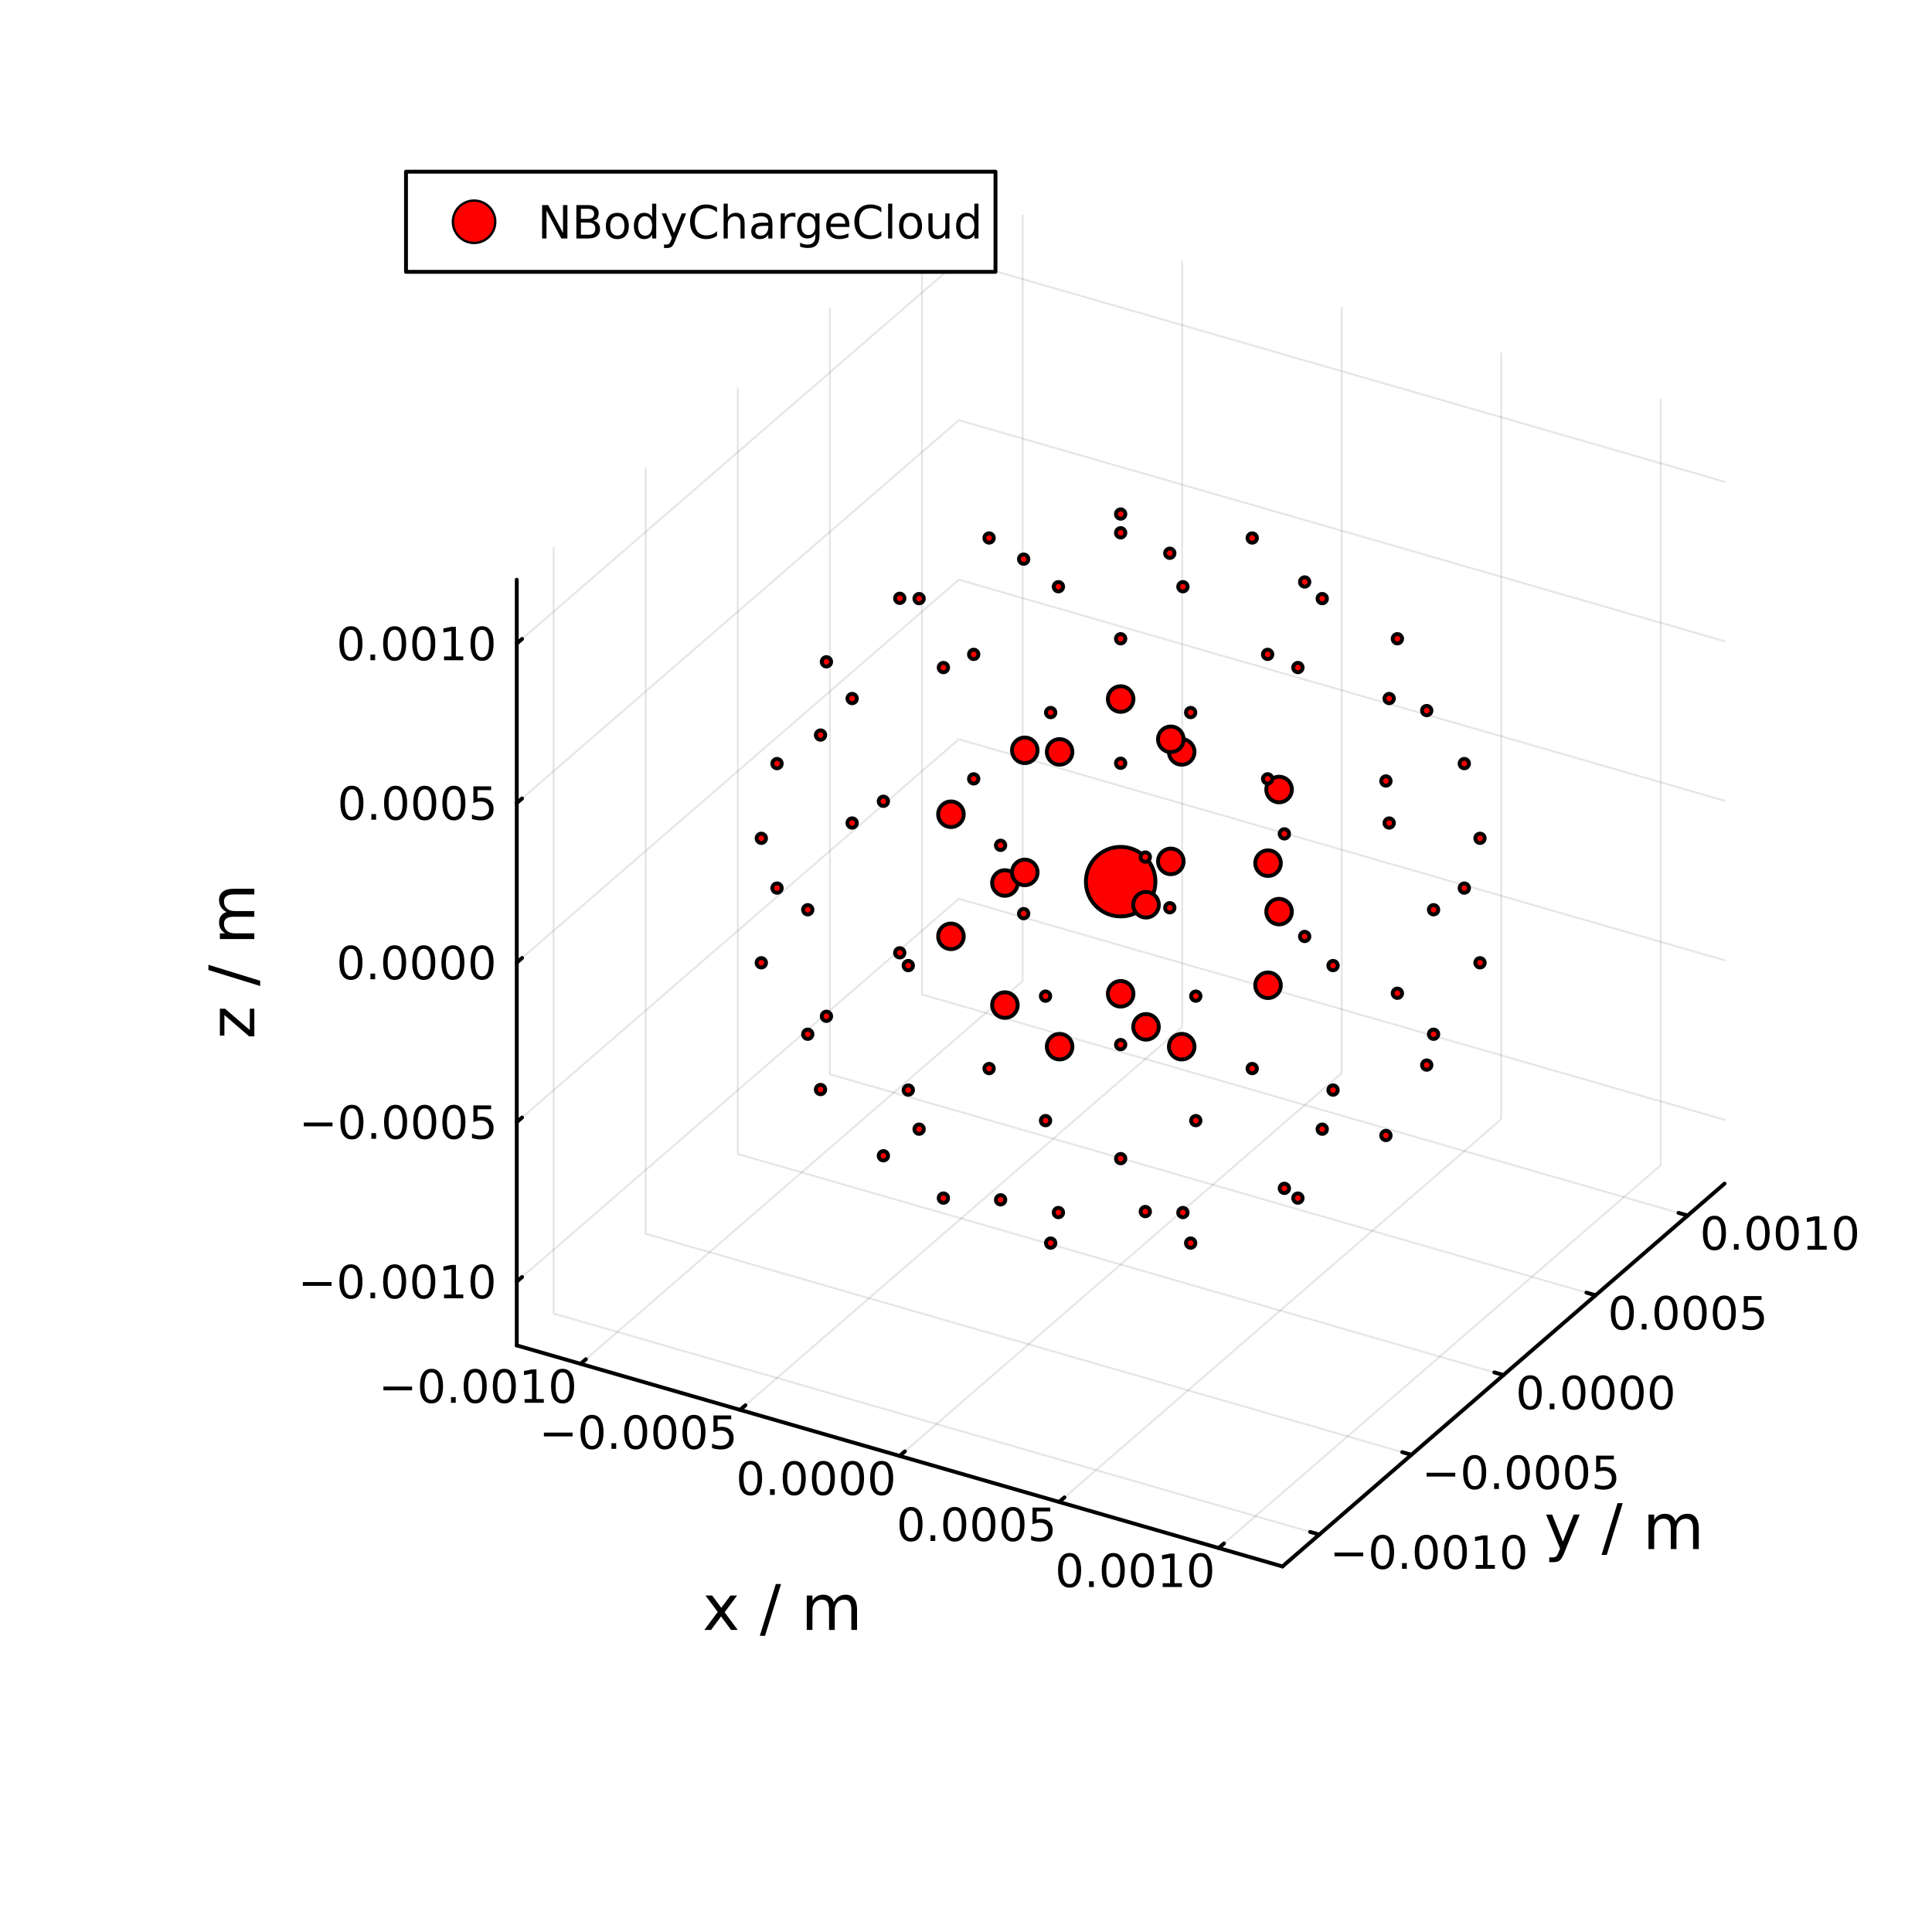 <?xml version="1.0" encoding="utf-8"?>
<svg xmlns="http://www.w3.org/2000/svg" xmlns:xlink="http://www.w3.org/1999/xlink" width="500" height="500" viewBox="0 0 2000 2000">
<rect x="0" y="0" width="2000" height="2000" fill="#333333" stroke="none"/>
<defs>
  <clipPath id="clip270">
    <rect x="0" y="0" width="2000" height="2000"/>
  </clipPath>
</defs>
<path clip-path="url(#clip270)" d="M0 2000 L2000 2000 L2000 0 L0 0  Z" fill="#ffffff" fill-rule="evenodd" fill-opacity="1"/>
<defs>
  <clipPath id="clip271">
    <rect x="400" y="200" width="1401" height="1401"/>
  </clipPath>
</defs>
<defs>
  <clipPath id="clip272">
    <rect x="367" y="120" width="1586" height="1586"/>
  </clipPath>
</defs>
<path clip-path="url(#clip272)" d="M-519795 400980 L-519795 -259565 L-138429 -589837 L522115 -399154 L522115 261390 L140750 591662 L-519795 400980  Z" fill="#ffffff" fill-rule="evenodd" fill-opacity="1"/>
<polyline clip-path="url(#clip272)" style="stroke:#000000; stroke-linecap:round; stroke-linejoin:round; stroke-width:2; stroke-opacity:0.1; fill:none" points="601.011,1411.84 1058.65,1015.51 1058.65,222.861 "/>
<polyline clip-path="url(#clip272)" style="stroke:#000000; stroke-linecap:round; stroke-linejoin:round; stroke-width:2; stroke-opacity:0.1; fill:none" points="766.147,1459.51 1223.79,1063.18 1223.79,270.531 "/>
<polyline clip-path="url(#clip272)" style="stroke:#000000; stroke-linecap:round; stroke-linejoin:round; stroke-width:2; stroke-opacity:0.1; fill:none" points="931.284,1507.18 1388.92,1110.86 1388.92,318.202 "/>
<polyline clip-path="url(#clip272)" style="stroke:#000000; stroke-linecap:round; stroke-linejoin:round; stroke-width:2; stroke-opacity:0.1; fill:none" points="1096.42,1554.85 1554.06,1158.53 1554.06,365.873 "/>
<polyline clip-path="url(#clip272)" style="stroke:#000000; stroke-linecap:round; stroke-linejoin:round; stroke-width:2; stroke-opacity:0.1; fill:none" points="1261.56,1602.52 1719.19,1206.2 1719.19,413.543 "/>
<polyline clip-path="url(#clip270)" style="stroke:#000000; stroke-linecap:round; stroke-linejoin:round; stroke-width:4; stroke-opacity:1; fill:none" points="534.957,1392.77 1327.61,1621.59 "/>
<polyline clip-path="url(#clip270)" style="stroke:#000000; stroke-linecap:round; stroke-linejoin:round; stroke-width:4; stroke-opacity:1; fill:none" points="601.011,1411.84 606.503,1407.08 "/>
<polyline clip-path="url(#clip270)" style="stroke:#000000; stroke-linecap:round; stroke-linejoin:round; stroke-width:4; stroke-opacity:1; fill:none" points="766.147,1459.51 771.639,1454.76 "/>
<polyline clip-path="url(#clip270)" style="stroke:#000000; stroke-linecap:round; stroke-linejoin:round; stroke-width:4; stroke-opacity:1; fill:none" points="931.284,1507.18 936.775,1502.43 "/>
<polyline clip-path="url(#clip270)" style="stroke:#000000; stroke-linecap:round; stroke-linejoin:round; stroke-width:4; stroke-opacity:1; fill:none" points="1096.42,1554.85 1101.91,1550.1 "/>
<polyline clip-path="url(#clip270)" style="stroke:#000000; stroke-linecap:round; stroke-linejoin:round; stroke-width:4; stroke-opacity:1; fill:none" points="1261.56,1602.52 1267.05,1597.77 "/>
<path clip-path="url(#clip270)" d="M396.925 1435.35 L426.601 1435.35 L426.601 1439.29 L396.925 1439.29 L396.925 1435.35 Z" fill="#000000" fill-rule="nonzero" fill-opacity="1" /><path clip-path="url(#clip270)" d="M446.694 1420.7 Q443.083 1420.7 441.254 1424.26 Q439.448 1427.8 439.448 1434.93 Q439.448 1442.04 441.254 1445.6 Q443.083 1449.15 446.694 1449.15 Q450.328 1449.15 452.134 1445.6 Q453.962 1442.04 453.962 1434.93 Q453.962 1427.8 452.134 1424.26 Q450.328 1420.7 446.694 1420.7 M446.694 1416.99 Q452.504 1416.99 455.559 1421.6 Q458.638 1426.18 458.638 1434.93 Q458.638 1443.66 455.559 1448.27 Q452.504 1452.85 446.694 1452.85 Q440.884 1452.85 437.805 1448.27 Q434.749 1443.66 434.749 1434.93 Q434.749 1426.18 437.805 1421.6 Q440.884 1416.99 446.694 1416.99 Z" fill="#000000" fill-rule="nonzero" fill-opacity="1" /><path clip-path="url(#clip270)" d="M466.856 1446.3 L471.74 1446.3 L471.74 1452.18 L466.856 1452.18 L466.856 1446.3 Z" fill="#000000" fill-rule="nonzero" fill-opacity="1" /><path clip-path="url(#clip270)" d="M491.925 1420.7 Q488.314 1420.7 486.485 1424.26 Q484.68 1427.8 484.68 1434.93 Q484.68 1442.04 486.485 1445.6 Q488.314 1449.15 491.925 1449.15 Q495.559 1449.15 497.365 1445.6 Q499.193 1442.04 499.193 1434.93 Q499.193 1427.8 497.365 1424.26 Q495.559 1420.7 491.925 1420.7 M491.925 1416.99 Q497.735 1416.99 500.791 1421.6 Q503.869 1426.18 503.869 1434.93 Q503.869 1443.66 500.791 1448.27 Q497.735 1452.85 491.925 1452.85 Q486.115 1452.85 483.036 1448.27 Q479.981 1443.66 479.981 1434.93 Q479.981 1426.18 483.036 1421.6 Q486.115 1416.99 491.925 1416.99 Z" fill="#000000" fill-rule="nonzero" fill-opacity="1" /><path clip-path="url(#clip270)" d="M522.087 1420.7 Q518.476 1420.7 516.647 1424.26 Q514.842 1427.8 514.842 1434.93 Q514.842 1442.04 516.647 1445.6 Q518.476 1449.15 522.087 1449.15 Q525.721 1449.15 527.527 1445.6 Q529.355 1442.04 529.355 1434.93 Q529.355 1427.8 527.527 1424.26 Q525.721 1420.7 522.087 1420.7 M522.087 1416.99 Q527.897 1416.99 530.953 1421.6 Q534.031 1426.18 534.031 1434.93 Q534.031 1443.66 530.953 1448.27 Q527.897 1452.85 522.087 1452.85 Q516.277 1452.85 513.198 1448.27 Q510.142 1443.66 510.142 1434.93 Q510.142 1426.18 513.198 1421.6 Q516.277 1416.99 522.087 1416.99 Z" fill="#000000" fill-rule="nonzero" fill-opacity="1" /><path clip-path="url(#clip270)" d="M543.059 1448.24 L550.698 1448.24 L550.698 1421.88 L542.388 1423.54 L542.388 1419.29 L550.652 1417.62 L555.327 1417.62 L555.327 1448.24 L562.966 1448.24 L562.966 1452.18 L543.059 1452.18 L543.059 1448.24 Z" fill="#000000" fill-rule="nonzero" fill-opacity="1" /><path clip-path="url(#clip270)" d="M582.411 1420.7 Q578.8 1420.7 576.971 1424.26 Q575.165 1427.8 575.165 1434.93 Q575.165 1442.04 576.971 1445.6 Q578.8 1449.15 582.411 1449.15 Q586.045 1449.15 587.85 1445.6 Q589.679 1442.04 589.679 1434.93 Q589.679 1427.8 587.85 1424.26 Q586.045 1420.7 582.411 1420.7 M582.411 1416.99 Q588.221 1416.99 591.276 1421.6 Q594.355 1426.18 594.355 1434.93 Q594.355 1443.66 591.276 1448.27 Q588.221 1452.85 582.411 1452.85 Q576.6 1452.85 573.522 1448.27 Q570.466 1443.66 570.466 1434.93 Q570.466 1426.18 573.522 1421.6 Q576.6 1416.99 582.411 1416.99 Z" fill="#000000" fill-rule="nonzero" fill-opacity="1" /><path clip-path="url(#clip270)" d="M563.057 1483.02 L592.733 1483.02 L592.733 1486.96 L563.057 1486.96 L563.057 1483.02 Z" fill="#000000" fill-rule="nonzero" fill-opacity="1" /><path clip-path="url(#clip270)" d="M612.825 1468.37 Q609.214 1468.37 607.385 1471.93 Q605.58 1475.47 605.58 1482.6 Q605.58 1489.71 607.385 1493.28 Q609.214 1496.82 612.825 1496.82 Q616.459 1496.82 618.265 1493.28 Q620.094 1489.71 620.094 1482.6 Q620.094 1475.47 618.265 1471.93 Q616.459 1468.37 612.825 1468.37 M612.825 1464.66 Q618.635 1464.66 621.691 1469.27 Q624.77 1473.85 624.77 1482.6 Q624.77 1491.33 621.691 1495.94 Q618.635 1500.52 612.825 1500.52 Q607.015 1500.52 603.936 1495.94 Q600.881 1491.33 600.881 1482.6 Q600.881 1473.85 603.936 1469.27 Q607.015 1464.66 612.825 1464.66 Z" fill="#000000" fill-rule="nonzero" fill-opacity="1" /><path clip-path="url(#clip270)" d="M632.987 1493.97 L637.871 1493.97 L637.871 1499.85 L632.987 1499.85 L632.987 1493.97 Z" fill="#000000" fill-rule="nonzero" fill-opacity="1" /><path clip-path="url(#clip270)" d="M658.056 1468.37 Q654.445 1468.37 652.617 1471.93 Q650.811 1475.47 650.811 1482.6 Q650.811 1489.71 652.617 1493.28 Q654.445 1496.82 658.056 1496.82 Q661.691 1496.82 663.496 1493.28 Q665.325 1489.71 665.325 1482.6 Q665.325 1475.47 663.496 1471.93 Q661.691 1468.37 658.056 1468.37 M658.056 1464.66 Q663.867 1464.66 666.922 1469.27 Q670.001 1473.85 670.001 1482.6 Q670.001 1491.33 666.922 1495.94 Q663.867 1500.52 658.056 1500.52 Q652.246 1500.52 649.168 1495.94 Q646.112 1491.33 646.112 1482.6 Q646.112 1473.85 649.168 1469.27 Q652.246 1464.66 658.056 1464.66 Z" fill="#000000" fill-rule="nonzero" fill-opacity="1" /><path clip-path="url(#clip270)" d="M688.218 1468.37 Q684.607 1468.37 682.779 1471.93 Q680.973 1475.47 680.973 1482.6 Q680.973 1489.71 682.779 1493.28 Q684.607 1496.82 688.218 1496.82 Q691.853 1496.82 693.658 1493.28 Q695.487 1489.71 695.487 1482.6 Q695.487 1475.47 693.658 1471.93 Q691.853 1468.37 688.218 1468.37 M688.218 1464.66 Q694.028 1464.66 697.084 1469.27 Q700.163 1473.85 700.163 1482.6 Q700.163 1491.33 697.084 1495.94 Q694.028 1500.52 688.218 1500.52 Q682.408 1500.52 679.329 1495.94 Q676.274 1491.33 676.274 1482.6 Q676.274 1473.85 679.329 1469.27 Q682.408 1464.66 688.218 1464.66 Z" fill="#000000" fill-rule="nonzero" fill-opacity="1" /><path clip-path="url(#clip270)" d="M718.38 1468.37 Q714.769 1468.37 712.94 1471.93 Q711.135 1475.47 711.135 1482.6 Q711.135 1489.71 712.94 1493.28 Q714.769 1496.82 718.38 1496.82 Q722.014 1496.82 723.82 1493.28 Q725.649 1489.71 725.649 1482.6 Q725.649 1475.47 723.82 1471.93 Q722.014 1468.37 718.38 1468.37 M718.38 1464.66 Q724.19 1464.66 727.246 1469.27 Q730.325 1473.85 730.325 1482.6 Q730.325 1491.33 727.246 1495.94 Q724.19 1500.52 718.38 1500.52 Q712.57 1500.52 709.491 1495.94 Q706.436 1491.33 706.436 1482.6 Q706.436 1473.85 709.491 1469.27 Q712.57 1464.66 718.38 1464.66 Z" fill="#000000" fill-rule="nonzero" fill-opacity="1" /><path clip-path="url(#clip270)" d="M738.588 1465.29 L756.945 1465.29 L756.945 1469.22 L742.871 1469.22 L742.871 1477.7 Q743.889 1477.35 744.908 1477.19 Q745.926 1477 746.945 1477 Q752.732 1477 756.111 1480.17 Q759.491 1483.35 759.491 1488.76 Q759.491 1494.34 756.019 1497.44 Q752.547 1500.52 746.227 1500.52 Q744.051 1500.52 741.783 1500.15 Q739.537 1499.78 737.13 1499.04 L737.13 1494.34 Q739.213 1495.47 741.436 1496.03 Q743.658 1496.59 746.135 1496.59 Q750.139 1496.59 752.477 1494.48 Q754.815 1492.37 754.815 1488.76 Q754.815 1485.15 752.477 1483.04 Q750.139 1480.94 746.135 1480.94 Q744.26 1480.94 742.385 1481.35 Q740.533 1481.77 738.588 1482.65 L738.588 1465.29 Z" fill="#000000" fill-rule="nonzero" fill-opacity="1" /><path clip-path="url(#clip270)" d="M776.966 1516.04 Q773.355 1516.04 771.526 1519.6 Q769.721 1523.15 769.721 1530.27 Q769.721 1537.38 771.526 1540.95 Q773.355 1544.49 776.966 1544.49 Q780.6 1544.49 782.406 1540.95 Q784.234 1537.38 784.234 1530.27 Q784.234 1523.15 782.406 1519.6 Q780.6 1516.04 776.966 1516.04 M776.966 1512.34 Q782.776 1512.34 785.832 1516.94 Q788.91 1521.53 788.91 1530.27 Q788.91 1539 785.832 1543.61 Q782.776 1548.19 776.966 1548.19 Q771.156 1548.19 768.077 1543.61 Q765.022 1539 765.022 1530.27 Q765.022 1521.53 768.077 1516.94 Q771.156 1512.34 776.966 1512.34 Z" fill="#000000" fill-rule="nonzero" fill-opacity="1" /><path clip-path="url(#clip270)" d="M797.128 1541.64 L802.012 1541.64 L802.012 1547.52 L797.128 1547.52 L797.128 1541.64 Z" fill="#000000" fill-rule="nonzero" fill-opacity="1" /><path clip-path="url(#clip270)" d="M822.197 1516.04 Q818.586 1516.04 816.757 1519.6 Q814.952 1523.15 814.952 1530.27 Q814.952 1537.38 816.757 1540.95 Q818.586 1544.49 822.197 1544.49 Q825.831 1544.49 827.637 1540.95 Q829.466 1537.38 829.466 1530.27 Q829.466 1523.15 827.637 1519.6 Q825.831 1516.04 822.197 1516.04 M822.197 1512.34 Q828.007 1512.34 831.063 1516.94 Q834.142 1521.53 834.142 1530.27 Q834.142 1539 831.063 1543.61 Q828.007 1548.19 822.197 1548.19 Q816.387 1548.19 813.308 1543.61 Q810.253 1539 810.253 1530.27 Q810.253 1521.53 813.308 1516.94 Q816.387 1512.34 822.197 1512.34 Z" fill="#000000" fill-rule="nonzero" fill-opacity="1" /><path clip-path="url(#clip270)" d="M852.359 1516.04 Q848.748 1516.04 846.919 1519.6 Q845.114 1523.15 845.114 1530.27 Q845.114 1537.38 846.919 1540.95 Q848.748 1544.49 852.359 1544.49 Q855.993 1544.49 857.799 1540.95 Q859.627 1537.38 859.627 1530.27 Q859.627 1523.15 857.799 1519.6 Q855.993 1516.04 852.359 1516.04 M852.359 1512.34 Q858.169 1512.34 861.225 1516.94 Q864.303 1521.53 864.303 1530.27 Q864.303 1539 861.225 1543.61 Q858.169 1548.19 852.359 1548.19 Q846.549 1548.19 843.47 1543.61 Q840.415 1539 840.415 1530.27 Q840.415 1521.53 843.47 1516.94 Q846.549 1512.34 852.359 1512.34 Z" fill="#000000" fill-rule="nonzero" fill-opacity="1" /><path clip-path="url(#clip270)" d="M882.521 1516.04 Q878.91 1516.04 877.081 1519.6 Q875.276 1523.15 875.276 1530.27 Q875.276 1537.38 877.081 1540.95 Q878.91 1544.49 882.521 1544.49 Q886.155 1544.49 887.961 1540.95 Q889.789 1537.38 889.789 1530.27 Q889.789 1523.15 887.961 1519.6 Q886.155 1516.04 882.521 1516.04 M882.521 1512.34 Q888.331 1512.34 891.387 1516.94 Q894.465 1521.53 894.465 1530.27 Q894.465 1539 891.387 1543.61 Q888.331 1548.19 882.521 1548.19 Q876.711 1548.19 873.632 1543.61 Q870.576 1539 870.576 1530.27 Q870.576 1521.53 873.632 1516.94 Q876.711 1512.34 882.521 1512.34 Z" fill="#000000" fill-rule="nonzero" fill-opacity="1" /><path clip-path="url(#clip270)" d="M912.683 1516.04 Q909.072 1516.04 907.243 1519.6 Q905.437 1523.15 905.437 1530.27 Q905.437 1537.38 907.243 1540.95 Q909.072 1544.49 912.683 1544.49 Q916.317 1544.49 918.123 1540.95 Q919.951 1537.38 919.951 1530.27 Q919.951 1523.15 918.123 1519.6 Q916.317 1516.04 912.683 1516.04 M912.683 1512.34 Q918.493 1512.34 921.548 1516.94 Q924.627 1521.53 924.627 1530.27 Q924.627 1539 921.548 1543.61 Q918.493 1548.19 912.683 1548.19 Q906.873 1548.19 903.794 1543.61 Q900.738 1539 900.738 1530.27 Q900.738 1521.53 903.794 1516.94 Q906.873 1512.34 912.683 1512.34 Z" fill="#000000" fill-rule="nonzero" fill-opacity="1" /><path clip-path="url(#clip270)" d="M943.097 1563.71 Q939.486 1563.71 937.658 1567.27 Q935.852 1570.82 935.852 1577.95 Q935.852 1585.05 937.658 1588.62 Q939.486 1592.16 943.097 1592.16 Q946.732 1592.16 948.537 1588.62 Q950.366 1585.05 950.366 1577.95 Q950.366 1570.82 948.537 1567.27 Q946.732 1563.71 943.097 1563.71 M943.097 1560.01 Q948.907 1560.01 951.963 1564.61 Q955.042 1569.2 955.042 1577.95 Q955.042 1586.67 951.963 1591.28 Q948.907 1595.86 943.097 1595.86 Q937.287 1595.86 934.208 1591.28 Q931.153 1586.67 931.153 1577.95 Q931.153 1569.2 934.208 1564.61 Q937.287 1560.01 943.097 1560.01 Z" fill="#000000" fill-rule="nonzero" fill-opacity="1" /><path clip-path="url(#clip270)" d="M963.259 1589.31 L968.143 1589.31 L968.143 1595.19 L963.259 1595.19 L963.259 1589.31 Z" fill="#000000" fill-rule="nonzero" fill-opacity="1" /><path clip-path="url(#clip270)" d="M988.329 1563.71 Q984.717 1563.71 982.889 1567.27 Q981.083 1570.82 981.083 1577.95 Q981.083 1585.05 982.889 1588.62 Q984.717 1592.16 988.329 1592.16 Q991.963 1592.16 993.768 1588.62 Q995.597 1585.05 995.597 1577.95 Q995.597 1570.82 993.768 1567.27 Q991.963 1563.71 988.329 1563.71 M988.329 1560.01 Q994.139 1560.01 997.194 1564.61 Q1000.27 1569.2 1000.27 1577.95 Q1000.27 1586.67 997.194 1591.28 Q994.139 1595.86 988.329 1595.86 Q982.518 1595.86 979.44 1591.28 Q976.384 1586.67 976.384 1577.95 Q976.384 1569.2 979.44 1564.61 Q982.518 1560.01 988.329 1560.01 Z" fill="#000000" fill-rule="nonzero" fill-opacity="1" /><path clip-path="url(#clip270)" d="M1018.49 1563.71 Q1014.88 1563.71 1013.05 1567.27 Q1011.25 1570.82 1011.25 1577.95 Q1011.25 1585.05 1013.05 1588.62 Q1014.88 1592.16 1018.49 1592.16 Q1022.12 1592.16 1023.93 1588.62 Q1025.76 1585.05 1025.76 1577.95 Q1025.76 1570.82 1023.93 1567.27 Q1022.12 1563.71 1018.49 1563.71 M1018.49 1560.01 Q1024.3 1560.01 1027.36 1564.61 Q1030.43 1569.2 1030.43 1577.95 Q1030.43 1586.67 1027.36 1591.28 Q1024.3 1595.86 1018.49 1595.86 Q1012.68 1595.86 1009.6 1591.28 Q1006.55 1586.67 1006.55 1577.95 Q1006.55 1569.2 1009.6 1564.61 Q1012.68 1560.01 1018.49 1560.01 Z" fill="#000000" fill-rule="nonzero" fill-opacity="1" /><path clip-path="url(#clip270)" d="M1048.65 1563.71 Q1045.04 1563.71 1043.21 1567.27 Q1041.41 1570.82 1041.41 1577.95 Q1041.41 1585.05 1043.21 1588.62 Q1045.04 1592.16 1048.65 1592.16 Q1052.29 1592.16 1054.09 1588.62 Q1055.92 1585.05 1055.92 1577.95 Q1055.92 1570.82 1054.09 1567.27 Q1052.29 1563.71 1048.65 1563.71 M1048.65 1560.01 Q1054.46 1560.01 1057.52 1564.61 Q1060.6 1569.2 1060.6 1577.95 Q1060.6 1586.67 1057.52 1591.28 Q1054.46 1595.86 1048.65 1595.86 Q1042.84 1595.86 1039.76 1591.28 Q1036.71 1586.67 1036.71 1577.95 Q1036.71 1569.2 1039.76 1564.61 Q1042.84 1560.01 1048.65 1560.01 Z" fill="#000000" fill-rule="nonzero" fill-opacity="1" /><path clip-path="url(#clip270)" d="M1068.86 1560.63 L1087.22 1560.63 L1087.22 1564.57 L1073.14 1564.57 L1073.14 1573.04 Q1074.16 1572.69 1075.18 1572.53 Q1076.2 1572.34 1077.22 1572.34 Q1083 1572.34 1086.38 1575.52 Q1089.76 1578.69 1089.76 1584.1 Q1089.76 1589.68 1086.29 1592.78 Q1082.82 1595.86 1076.5 1595.86 Q1074.32 1595.86 1072.05 1595.49 Q1069.81 1595.12 1067.4 1594.38 L1067.4 1589.68 Q1069.49 1590.82 1071.71 1591.37 Q1073.93 1591.93 1076.41 1591.93 Q1080.41 1591.93 1082.75 1589.82 Q1085.09 1587.71 1085.09 1584.1 Q1085.09 1580.49 1082.75 1578.39 Q1080.41 1576.28 1076.41 1576.28 Q1074.53 1576.28 1072.66 1576.7 Q1070.8 1577.11 1068.86 1577.99 L1068.86 1560.63 Z" fill="#000000" fill-rule="nonzero" fill-opacity="1" /><path clip-path="url(#clip270)" d="M1107.24 1611.38 Q1103.63 1611.38 1101.8 1614.95 Q1099.99 1618.49 1099.99 1625.62 Q1099.99 1632.72 1101.8 1636.29 Q1103.63 1639.83 1107.24 1639.83 Q1110.87 1639.83 1112.68 1636.29 Q1114.51 1632.72 1114.51 1625.62 Q1114.51 1618.49 1112.68 1614.95 Q1110.87 1611.38 1107.24 1611.38 M1107.24 1607.68 Q1113.05 1607.68 1116.1 1612.28 Q1119.18 1616.87 1119.18 1625.62 Q1119.18 1634.34 1116.1 1638.95 Q1113.05 1643.53 1107.24 1643.53 Q1101.43 1643.53 1098.35 1638.95 Q1095.29 1634.34 1095.29 1625.62 Q1095.29 1616.87 1098.35 1612.28 Q1101.43 1607.68 1107.24 1607.68 Z" fill="#000000" fill-rule="nonzero" fill-opacity="1" /><path clip-path="url(#clip270)" d="M1127.4 1636.98 L1132.28 1636.98 L1132.28 1642.86 L1127.4 1642.86 L1127.4 1636.98 Z" fill="#000000" fill-rule="nonzero" fill-opacity="1" /><path clip-path="url(#clip270)" d="M1152.47 1611.38 Q1148.86 1611.38 1147.03 1614.95 Q1145.22 1618.49 1145.22 1625.62 Q1145.22 1632.72 1147.03 1636.29 Q1148.86 1639.83 1152.47 1639.83 Q1156.1 1639.83 1157.91 1636.29 Q1159.74 1632.72 1159.74 1625.62 Q1159.74 1618.49 1157.91 1614.95 Q1156.1 1611.38 1152.47 1611.38 M1152.47 1607.68 Q1158.28 1607.68 1161.33 1612.28 Q1164.41 1616.87 1164.41 1625.62 Q1164.41 1634.34 1161.33 1638.95 Q1158.28 1643.53 1152.47 1643.53 Q1146.66 1643.53 1143.58 1638.95 Q1140.52 1634.34 1140.52 1625.62 Q1140.52 1616.87 1143.58 1612.28 Q1146.66 1607.68 1152.47 1607.68 Z" fill="#000000" fill-rule="nonzero" fill-opacity="1" /><path clip-path="url(#clip270)" d="M1182.63 1611.38 Q1179.02 1611.38 1177.19 1614.95 Q1175.39 1618.49 1175.39 1625.62 Q1175.39 1632.72 1177.19 1636.29 Q1179.02 1639.83 1182.63 1639.83 Q1186.27 1639.83 1188.07 1636.29 Q1189.9 1632.72 1189.9 1625.62 Q1189.9 1618.49 1188.07 1614.95 Q1186.27 1611.38 1182.63 1611.38 M1182.63 1607.68 Q1188.44 1607.68 1191.5 1612.28 Q1194.58 1616.87 1194.58 1625.62 Q1194.58 1634.34 1191.5 1638.95 Q1188.44 1643.53 1182.63 1643.53 Q1176.82 1643.53 1173.74 1638.95 Q1170.69 1634.34 1170.69 1625.62 Q1170.69 1616.87 1173.74 1612.28 Q1176.82 1607.68 1182.63 1607.68 Z" fill="#000000" fill-rule="nonzero" fill-opacity="1" /><path clip-path="url(#clip270)" d="M1203.6 1638.93 L1211.24 1638.93 L1211.24 1612.56 L1202.93 1614.23 L1202.93 1609.97 L1211.2 1608.3 L1215.87 1608.3 L1215.87 1638.93 L1223.51 1638.93 L1223.51 1642.86 L1203.6 1642.86 L1203.6 1638.93 Z" fill="#000000" fill-rule="nonzero" fill-opacity="1" /><path clip-path="url(#clip270)" d="M1242.95 1611.38 Q1239.34 1611.38 1237.52 1614.95 Q1235.71 1618.49 1235.71 1625.62 Q1235.71 1632.72 1237.52 1636.29 Q1239.34 1639.83 1242.95 1639.83 Q1246.59 1639.83 1248.39 1636.29 Q1250.22 1632.72 1250.22 1625.62 Q1250.22 1618.49 1248.39 1614.95 Q1246.59 1611.38 1242.95 1611.38 M1242.95 1607.68 Q1248.77 1607.68 1251.82 1612.28 Q1254.9 1616.87 1254.9 1625.62 Q1254.9 1634.34 1251.82 1638.95 Q1248.77 1643.53 1242.95 1643.53 Q1237.14 1643.53 1234.07 1638.95 Q1231.01 1634.34 1231.01 1625.62 Q1231.01 1616.87 1234.07 1612.28 Q1237.14 1607.68 1242.95 1607.68 Z" fill="#000000" fill-rule="nonzero" fill-opacity="1" /><path clip-path="url(#clip270)" d="M763.031 1651.68 L750.14 1669.02 L763.699 1687.33 L756.792 1687.33 L746.416 1673.32 L736.04 1687.33 L729.133 1687.33 L742.979 1668.67 L730.311 1651.68 L737.218 1651.68 L746.671 1664.38 L756.124 1651.68 L763.031 1651.68 Z" fill="#000000" fill-rule="nonzero" fill-opacity="1" /><path clip-path="url(#clip270)" d="M803.103 1639.81 L808.514 1639.81 L791.963 1693.37 L786.552 1693.37 L803.103 1639.81 Z" fill="#000000" fill-rule="nonzero" fill-opacity="1" /><path clip-path="url(#clip270)" d="M863.131 1658.52 Q865.328 1654.57 868.383 1652.7 Q871.439 1650.82 875.576 1650.82 Q881.146 1650.82 884.17 1654.73 Q887.194 1658.62 887.194 1665.81 L887.194 1687.33 L881.306 1687.33 L881.306 1666 Q881.306 1660.88 879.491 1658.39 Q877.677 1655.91 873.953 1655.91 Q869.402 1655.91 866.76 1658.93 Q864.118 1661.96 864.118 1667.18 L864.118 1687.33 L858.23 1687.33 L858.23 1666 Q858.23 1660.84 856.416 1658.39 Q854.601 1655.91 850.814 1655.91 Q846.326 1655.91 843.684 1658.97 Q841.042 1661.99 841.042 1667.18 L841.042 1687.33 L835.154 1687.33 L835.154 1651.68 L841.042 1651.68 L841.042 1657.22 Q843.048 1653.94 845.849 1652.38 Q848.649 1650.82 852.501 1650.82 Q856.384 1650.82 859.089 1652.79 Q861.826 1654.77 863.131 1658.52 Z" fill="#000000" fill-rule="nonzero" fill-opacity="1" /><polyline clip-path="url(#clip272)" style="stroke:#000000; stroke-linecap:round; stroke-linejoin:round; stroke-width:2; stroke-opacity:0.1; fill:none" points="1365.75,1588.56 573.094,1359.74 573.094,567.092 "/>
<polyline clip-path="url(#clip272)" style="stroke:#000000; stroke-linecap:round; stroke-linejoin:round; stroke-width:2; stroke-opacity:0.1; fill:none" points="1461.09,1506 668.435,1277.18 668.435,484.524 "/>
<polyline clip-path="url(#clip272)" style="stroke:#000000; stroke-linecap:round; stroke-linejoin:round; stroke-width:2; stroke-opacity:0.1; fill:none" points="1556.43,1423.43 763.776,1194.61 763.776,401.956 "/>
<polyline clip-path="url(#clip272)" style="stroke:#000000; stroke-linecap:round; stroke-linejoin:round; stroke-width:2; stroke-opacity:0.1; fill:none" points="1651.77,1340.86 859.118,1112.04 859.118,319.388 "/>
<polyline clip-path="url(#clip272)" style="stroke:#000000; stroke-linecap:round; stroke-linejoin:round; stroke-width:2; stroke-opacity:0.1; fill:none" points="1747.11,1258.29 954.459,1029.47 954.459,236.82 "/>
<polyline clip-path="url(#clip270)" style="stroke:#000000; stroke-linecap:round; stroke-linejoin:round; stroke-width:4; stroke-opacity:1; fill:none" points="1327.61,1621.59 1785.25,1225.26 "/>
<polyline clip-path="url(#clip270)" style="stroke:#000000; stroke-linecap:round; stroke-linejoin:round; stroke-width:4; stroke-opacity:1; fill:none" points="1365.75,1588.56 1356.23,1585.82 "/>
<polyline clip-path="url(#clip270)" style="stroke:#000000; stroke-linecap:round; stroke-linejoin:round; stroke-width:4; stroke-opacity:1; fill:none" points="1461.09,1506 1451.58,1503.25 "/>
<polyline clip-path="url(#clip270)" style="stroke:#000000; stroke-linecap:round; stroke-linejoin:round; stroke-width:4; stroke-opacity:1; fill:none" points="1556.43,1423.43 1546.92,1420.68 "/>
<polyline clip-path="url(#clip270)" style="stroke:#000000; stroke-linecap:round; stroke-linejoin:round; stroke-width:4; stroke-opacity:1; fill:none" points="1651.77,1340.86 1642.26,1338.11 "/>
<polyline clip-path="url(#clip270)" style="stroke:#000000; stroke-linecap:round; stroke-linejoin:round; stroke-width:4; stroke-opacity:1; fill:none" points="1747.11,1258.29 1737.6,1255.55 "/>
<path clip-path="url(#clip270)" d="M1381.46 1607.16 L1411.13 1607.16 L1411.13 1611.09 L1381.46 1611.09 L1381.46 1607.16 Z" fill="#000000" fill-rule="nonzero" fill-opacity="1" /><path clip-path="url(#clip270)" d="M1431.23 1592.51 Q1427.62 1592.51 1425.79 1596.07 Q1423.98 1599.61 1423.98 1606.74 Q1423.98 1613.85 1425.79 1617.41 Q1427.62 1620.95 1431.23 1620.95 Q1434.86 1620.95 1436.67 1617.41 Q1438.5 1613.85 1438.5 1606.74 Q1438.5 1599.61 1436.67 1596.07 Q1434.86 1592.51 1431.23 1592.51 M1431.23 1588.8 Q1437.04 1588.8 1440.09 1593.41 Q1443.17 1597.99 1443.17 1606.74 Q1443.17 1615.47 1440.09 1620.07 Q1437.04 1624.66 1431.23 1624.66 Q1425.42 1624.66 1422.34 1620.07 Q1419.28 1615.47 1419.28 1606.74 Q1419.28 1597.99 1422.34 1593.41 Q1425.42 1588.8 1431.23 1588.8 Z" fill="#000000" fill-rule="nonzero" fill-opacity="1" /><path clip-path="url(#clip270)" d="M1451.39 1618.11 L1456.27 1618.11 L1456.27 1623.99 L1451.39 1623.99 L1451.39 1618.11 Z" fill="#000000" fill-rule="nonzero" fill-opacity="1" /><path clip-path="url(#clip270)" d="M1476.46 1592.51 Q1472.85 1592.51 1471.02 1596.07 Q1469.21 1599.61 1469.21 1606.74 Q1469.21 1613.85 1471.02 1617.41 Q1472.85 1620.95 1476.46 1620.95 Q1480.09 1620.95 1481.9 1617.41 Q1483.73 1613.85 1483.73 1606.74 Q1483.73 1599.61 1481.9 1596.07 Q1480.09 1592.51 1476.46 1592.51 M1476.46 1588.8 Q1482.27 1588.8 1485.32 1593.41 Q1488.4 1597.99 1488.4 1606.74 Q1488.4 1615.47 1485.32 1620.07 Q1482.27 1624.66 1476.46 1624.66 Q1470.65 1624.66 1467.57 1620.07 Q1464.51 1615.47 1464.51 1606.74 Q1464.51 1597.99 1467.57 1593.41 Q1470.65 1588.8 1476.46 1588.8 Z" fill="#000000" fill-rule="nonzero" fill-opacity="1" /><path clip-path="url(#clip270)" d="M1506.62 1592.51 Q1503.01 1592.51 1501.18 1596.07 Q1499.37 1599.61 1499.37 1606.74 Q1499.37 1613.85 1501.18 1617.41 Q1503.01 1620.95 1506.62 1620.95 Q1510.25 1620.95 1512.06 1617.41 Q1513.89 1613.85 1513.89 1606.74 Q1513.89 1599.61 1512.06 1596.07 Q1510.25 1592.51 1506.62 1592.51 M1506.62 1588.8 Q1512.43 1588.8 1515.49 1593.41 Q1518.56 1597.99 1518.56 1606.74 Q1518.56 1615.47 1515.49 1620.07 Q1512.43 1624.66 1506.62 1624.66 Q1500.81 1624.66 1497.73 1620.07 Q1494.68 1615.47 1494.68 1606.74 Q1494.68 1597.99 1497.73 1593.41 Q1500.81 1588.8 1506.62 1588.8 Z" fill="#000000" fill-rule="nonzero" fill-opacity="1" /><path clip-path="url(#clip270)" d="M1527.59 1620.05 L1535.23 1620.05 L1535.23 1593.69 L1526.92 1595.35 L1526.92 1591.09 L1535.18 1589.43 L1539.86 1589.43 L1539.86 1620.05 L1547.5 1620.05 L1547.5 1623.99 L1527.59 1623.99 L1527.59 1620.05 Z" fill="#000000" fill-rule="nonzero" fill-opacity="1" /><path clip-path="url(#clip270)" d="M1566.94 1592.51 Q1563.33 1592.51 1561.5 1596.07 Q1559.7 1599.61 1559.7 1606.74 Q1559.7 1613.85 1561.5 1617.41 Q1563.33 1620.95 1566.94 1620.95 Q1570.58 1620.95 1572.38 1617.41 Q1574.21 1613.85 1574.21 1606.74 Q1574.21 1599.61 1572.38 1596.07 Q1570.58 1592.51 1566.94 1592.51 M1566.94 1588.8 Q1572.75 1588.8 1575.81 1593.41 Q1578.89 1597.99 1578.89 1606.74 Q1578.89 1615.47 1575.81 1620.07 Q1572.75 1624.66 1566.94 1624.66 Q1561.13 1624.66 1558.05 1620.07 Q1555 1615.47 1555 1606.74 Q1555 1597.99 1558.05 1593.41 Q1561.13 1588.8 1566.94 1588.8 Z" fill="#000000" fill-rule="nonzero" fill-opacity="1" /><path clip-path="url(#clip270)" d="M1476.8 1524.59 L1506.48 1524.59 L1506.48 1528.53 L1476.8 1528.53 L1476.8 1524.59 Z" fill="#000000" fill-rule="nonzero" fill-opacity="1" /><path clip-path="url(#clip270)" d="M1526.57 1509.94 Q1522.96 1509.94 1521.13 1513.5 Q1519.32 1517.04 1519.32 1524.17 Q1519.32 1531.28 1521.13 1534.84 Q1522.96 1538.39 1526.57 1538.39 Q1530.2 1538.39 1532.01 1534.84 Q1533.84 1531.28 1533.84 1524.17 Q1533.84 1517.04 1532.01 1513.5 Q1530.2 1509.94 1526.57 1509.94 M1526.57 1506.23 Q1532.38 1506.23 1535.43 1510.84 Q1538.51 1515.42 1538.51 1524.17 Q1538.51 1532.9 1535.43 1537.51 Q1532.38 1542.09 1526.57 1542.09 Q1520.76 1542.09 1517.68 1537.51 Q1514.62 1532.9 1514.62 1524.17 Q1514.62 1515.42 1517.68 1510.84 Q1520.76 1506.23 1526.57 1506.23 Z" fill="#000000" fill-rule="nonzero" fill-opacity="1" /><path clip-path="url(#clip270)" d="M1546.73 1535.54 L1551.61 1535.54 L1551.61 1541.42 L1546.73 1541.42 L1546.73 1535.54 Z" fill="#000000" fill-rule="nonzero" fill-opacity="1" /><path clip-path="url(#clip270)" d="M1571.8 1509.94 Q1568.19 1509.94 1566.36 1513.5 Q1564.55 1517.04 1564.55 1524.17 Q1564.55 1531.28 1566.36 1534.84 Q1568.19 1538.39 1571.8 1538.39 Q1575.43 1538.39 1577.24 1534.84 Q1579.07 1531.28 1579.07 1524.17 Q1579.07 1517.04 1577.24 1513.5 Q1575.43 1509.94 1571.8 1509.94 M1571.8 1506.23 Q1577.61 1506.23 1580.66 1510.84 Q1583.74 1515.42 1583.74 1524.17 Q1583.74 1532.9 1580.66 1537.51 Q1577.61 1542.09 1571.8 1542.09 Q1565.99 1542.09 1562.91 1537.51 Q1559.85 1532.9 1559.85 1524.17 Q1559.85 1515.42 1562.91 1510.84 Q1565.99 1506.23 1571.8 1506.23 Z" fill="#000000" fill-rule="nonzero" fill-opacity="1" /><path clip-path="url(#clip270)" d="M1601.96 1509.94 Q1598.35 1509.94 1596.52 1513.5 Q1594.72 1517.04 1594.72 1524.17 Q1594.72 1531.28 1596.52 1534.84 Q1598.35 1538.39 1601.96 1538.39 Q1605.6 1538.39 1607.4 1534.84 Q1609.23 1531.28 1609.23 1524.17 Q1609.23 1517.04 1607.4 1513.5 Q1605.6 1509.94 1601.96 1509.94 M1601.96 1506.23 Q1607.77 1506.23 1610.83 1510.84 Q1613.91 1515.42 1613.91 1524.17 Q1613.91 1532.9 1610.83 1537.51 Q1607.77 1542.09 1601.96 1542.09 Q1596.15 1542.09 1593.07 1537.51 Q1590.02 1532.9 1590.02 1524.17 Q1590.02 1515.42 1593.07 1510.84 Q1596.15 1506.23 1601.96 1506.23 Z" fill="#000000" fill-rule="nonzero" fill-opacity="1" /><path clip-path="url(#clip270)" d="M1632.12 1509.94 Q1628.51 1509.94 1626.68 1513.5 Q1624.88 1517.04 1624.88 1524.17 Q1624.88 1531.28 1626.68 1534.84 Q1628.51 1538.39 1632.12 1538.39 Q1635.76 1538.39 1637.56 1534.84 Q1639.39 1531.28 1639.39 1524.17 Q1639.39 1517.04 1637.56 1513.5 Q1635.76 1509.94 1632.12 1509.94 M1632.12 1506.23 Q1637.93 1506.23 1640.99 1510.84 Q1644.07 1515.42 1644.07 1524.17 Q1644.07 1532.9 1640.99 1537.51 Q1637.93 1542.09 1632.12 1542.09 Q1626.31 1542.09 1623.23 1537.51 Q1620.18 1532.9 1620.18 1524.17 Q1620.18 1515.42 1623.23 1510.84 Q1626.31 1506.23 1632.12 1506.23 Z" fill="#000000" fill-rule="nonzero" fill-opacity="1" /><path clip-path="url(#clip270)" d="M1652.33 1506.86 L1670.69 1506.86 L1670.69 1510.79 L1656.61 1510.79 L1656.61 1519.27 Q1657.63 1518.92 1658.65 1518.76 Q1659.67 1518.57 1660.69 1518.57 Q1666.47 1518.57 1669.85 1521.74 Q1673.23 1524.91 1673.23 1530.33 Q1673.23 1535.91 1669.76 1539.01 Q1666.29 1542.09 1659.97 1542.09 Q1657.79 1542.09 1655.53 1541.72 Q1653.28 1541.35 1650.87 1540.61 L1650.87 1535.91 Q1652.96 1537.04 1655.18 1537.6 Q1657.4 1538.15 1659.88 1538.15 Q1663.88 1538.15 1666.22 1536.05 Q1668.56 1533.94 1668.56 1530.33 Q1668.56 1526.72 1666.22 1524.61 Q1663.88 1522.51 1659.88 1522.51 Q1658 1522.51 1656.13 1522.92 Q1654.28 1523.34 1652.33 1524.22 L1652.33 1506.86 Z" fill="#000000" fill-rule="nonzero" fill-opacity="1" /><path clip-path="url(#clip270)" d="M1584.09 1427.37 Q1580.47 1427.37 1578.65 1430.93 Q1576.84 1434.48 1576.84 1441.61 Q1576.84 1448.71 1578.65 1452.28 Q1580.47 1455.82 1584.09 1455.82 Q1587.72 1455.82 1589.53 1452.28 Q1591.35 1448.71 1591.35 1441.61 Q1591.35 1434.48 1589.53 1430.93 Q1587.72 1427.37 1584.09 1427.37 M1584.09 1423.67 Q1589.9 1423.67 1592.95 1428.27 Q1596.03 1432.86 1596.03 1441.61 Q1596.03 1450.33 1592.95 1454.94 Q1589.9 1459.52 1584.09 1459.52 Q1578.28 1459.52 1575.2 1454.94 Q1572.14 1450.33 1572.14 1441.61 Q1572.14 1432.86 1575.2 1428.27 Q1578.28 1423.67 1584.09 1423.67 Z" fill="#000000" fill-rule="nonzero" fill-opacity="1" /><path clip-path="url(#clip270)" d="M1604.25 1452.97 L1609.13 1452.97 L1609.13 1458.85 L1604.25 1458.85 L1604.25 1452.97 Z" fill="#000000" fill-rule="nonzero" fill-opacity="1" /><path clip-path="url(#clip270)" d="M1629.32 1427.37 Q1625.71 1427.37 1623.88 1430.93 Q1622.07 1434.48 1622.07 1441.61 Q1622.07 1448.71 1623.88 1452.28 Q1625.71 1455.82 1629.32 1455.82 Q1632.95 1455.82 1634.76 1452.28 Q1636.59 1448.71 1636.59 1441.61 Q1636.59 1434.48 1634.76 1430.93 Q1632.95 1427.37 1629.32 1427.37 M1629.32 1423.67 Q1635.13 1423.67 1638.18 1428.27 Q1641.26 1432.86 1641.26 1441.61 Q1641.26 1450.33 1638.18 1454.94 Q1635.13 1459.52 1629.32 1459.52 Q1623.51 1459.52 1620.43 1454.94 Q1617.37 1450.33 1617.37 1441.61 Q1617.37 1432.86 1620.43 1428.27 Q1623.51 1423.67 1629.32 1423.67 Z" fill="#000000" fill-rule="nonzero" fill-opacity="1" /><path clip-path="url(#clip270)" d="M1659.48 1427.37 Q1655.87 1427.37 1654.04 1430.93 Q1652.23 1434.48 1652.23 1441.61 Q1652.23 1448.71 1654.04 1452.28 Q1655.87 1455.82 1659.48 1455.82 Q1663.11 1455.82 1664.92 1452.28 Q1666.75 1448.71 1666.75 1441.61 Q1666.75 1434.48 1664.92 1430.93 Q1663.11 1427.37 1659.48 1427.37 M1659.48 1423.67 Q1665.29 1423.67 1668.34 1428.27 Q1671.42 1432.86 1671.42 1441.61 Q1671.42 1450.33 1668.34 1454.94 Q1665.29 1459.52 1659.48 1459.52 Q1653.67 1459.52 1650.59 1454.94 Q1647.53 1450.33 1647.53 1441.61 Q1647.53 1432.86 1650.59 1428.27 Q1653.67 1423.67 1659.48 1423.67 Z" fill="#000000" fill-rule="nonzero" fill-opacity="1" /><path clip-path="url(#clip270)" d="M1689.64 1427.37 Q1686.03 1427.37 1684.2 1430.93 Q1682.4 1434.48 1682.4 1441.61 Q1682.4 1448.71 1684.2 1452.28 Q1686.03 1455.82 1689.64 1455.82 Q1693.27 1455.82 1695.08 1452.28 Q1696.91 1448.71 1696.91 1441.61 Q1696.91 1434.48 1695.08 1430.93 Q1693.27 1427.37 1689.64 1427.37 M1689.64 1423.67 Q1695.45 1423.67 1698.51 1428.27 Q1701.58 1432.86 1701.58 1441.61 Q1701.58 1450.33 1698.51 1454.94 Q1695.45 1459.52 1689.64 1459.52 Q1683.83 1459.52 1680.75 1454.94 Q1677.7 1450.33 1677.7 1441.61 Q1677.7 1432.86 1680.75 1428.27 Q1683.83 1423.67 1689.64 1423.67 Z" fill="#000000" fill-rule="nonzero" fill-opacity="1" /><path clip-path="url(#clip270)" d="M1719.8 1427.37 Q1716.19 1427.37 1714.36 1430.93 Q1712.56 1434.48 1712.56 1441.61 Q1712.56 1448.71 1714.36 1452.28 Q1716.19 1455.82 1719.8 1455.82 Q1723.44 1455.82 1725.24 1452.28 Q1727.07 1448.71 1727.07 1441.61 Q1727.07 1434.48 1725.24 1430.93 Q1723.44 1427.37 1719.8 1427.37 M1719.8 1423.67 Q1725.61 1423.67 1728.67 1428.27 Q1731.75 1432.86 1731.75 1441.61 Q1731.75 1450.33 1728.67 1454.94 Q1725.61 1459.52 1719.8 1459.52 Q1713.99 1459.52 1710.91 1454.94 Q1707.86 1450.33 1707.86 1441.61 Q1707.86 1432.86 1710.91 1428.27 Q1713.99 1423.67 1719.8 1423.67 Z" fill="#000000" fill-rule="nonzero" fill-opacity="1" /><path clip-path="url(#clip270)" d="M1679.43 1344.8 Q1675.82 1344.8 1673.99 1348.37 Q1672.18 1351.91 1672.18 1359.04 Q1672.18 1366.14 1673.99 1369.71 Q1675.82 1373.25 1679.43 1373.25 Q1683.06 1373.25 1684.87 1369.71 Q1686.7 1366.14 1686.7 1359.04 Q1686.7 1351.91 1684.87 1348.37 Q1683.06 1344.8 1679.43 1344.8 M1679.43 1341.1 Q1685.24 1341.1 1688.29 1345.7 Q1691.37 1350.29 1691.37 1359.04 Q1691.37 1367.76 1688.29 1372.37 Q1685.24 1376.95 1679.43 1376.95 Q1673.62 1376.95 1670.54 1372.37 Q1667.48 1367.76 1667.48 1359.04 Q1667.48 1350.29 1670.54 1345.7 Q1673.62 1341.1 1679.43 1341.1 Z" fill="#000000" fill-rule="nonzero" fill-opacity="1" /><path clip-path="url(#clip270)" d="M1699.59 1370.4 L1704.47 1370.4 L1704.47 1376.28 L1699.59 1376.28 L1699.59 1370.4 Z" fill="#000000" fill-rule="nonzero" fill-opacity="1" /><path clip-path="url(#clip270)" d="M1724.66 1344.8 Q1721.05 1344.8 1719.22 1348.37 Q1717.41 1351.91 1717.41 1359.04 Q1717.41 1366.14 1719.22 1369.71 Q1721.05 1373.25 1724.66 1373.25 Q1728.29 1373.25 1730.1 1369.71 Q1731.93 1366.14 1731.93 1359.04 Q1731.93 1351.91 1730.1 1348.37 Q1728.29 1344.8 1724.66 1344.8 M1724.66 1341.1 Q1730.47 1341.1 1733.52 1345.7 Q1736.6 1350.29 1736.6 1359.04 Q1736.6 1367.76 1733.52 1372.37 Q1730.47 1376.95 1724.66 1376.95 Q1718.85 1376.95 1715.77 1372.37 Q1712.71 1367.76 1712.71 1359.04 Q1712.71 1350.29 1715.77 1345.7 Q1718.85 1341.1 1724.66 1341.1 Z" fill="#000000" fill-rule="nonzero" fill-opacity="1" /><path clip-path="url(#clip270)" d="M1754.82 1344.8 Q1751.21 1344.8 1749.38 1348.37 Q1747.57 1351.91 1747.57 1359.04 Q1747.57 1366.14 1749.38 1369.71 Q1751.21 1373.25 1754.82 1373.25 Q1758.45 1373.25 1760.26 1369.71 Q1762.09 1366.14 1762.09 1359.04 Q1762.09 1351.91 1760.26 1348.37 Q1758.45 1344.8 1754.82 1344.8 M1754.82 1341.1 Q1760.63 1341.1 1763.69 1345.7 Q1766.76 1350.29 1766.76 1359.04 Q1766.76 1367.76 1763.69 1372.37 Q1760.63 1376.95 1754.82 1376.95 Q1749.01 1376.95 1745.93 1372.37 Q1742.88 1367.76 1742.88 1359.04 Q1742.88 1350.29 1745.93 1345.7 Q1749.01 1341.1 1754.82 1341.1 Z" fill="#000000" fill-rule="nonzero" fill-opacity="1" /><path clip-path="url(#clip270)" d="M1784.98 1344.8 Q1781.37 1344.8 1779.54 1348.37 Q1777.74 1351.91 1777.74 1359.04 Q1777.74 1366.14 1779.54 1369.71 Q1781.37 1373.25 1784.98 1373.25 Q1788.62 1373.25 1790.42 1369.71 Q1792.25 1366.14 1792.25 1359.04 Q1792.25 1351.91 1790.42 1348.37 Q1788.62 1344.8 1784.98 1344.8 M1784.98 1341.1 Q1790.79 1341.1 1793.85 1345.7 Q1796.93 1350.29 1796.93 1359.04 Q1796.93 1367.76 1793.85 1372.37 Q1790.79 1376.95 1784.98 1376.95 Q1779.17 1376.95 1776.09 1372.37 Q1773.04 1367.76 1773.04 1359.04 Q1773.04 1350.29 1776.09 1345.7 Q1779.17 1341.1 1784.98 1341.1 Z" fill="#000000" fill-rule="nonzero" fill-opacity="1" /><path clip-path="url(#clip270)" d="M1805.19 1341.72 L1823.55 1341.72 L1823.55 1345.66 L1809.47 1345.66 L1809.47 1354.13 Q1810.49 1353.78 1811.51 1353.62 Q1812.53 1353.44 1813.55 1353.44 Q1819.33 1353.44 1822.71 1356.61 Q1826.09 1359.78 1826.09 1365.19 Q1826.09 1370.77 1822.62 1373.88 Q1819.15 1376.95 1812.83 1376.95 Q1810.65 1376.95 1808.38 1376.58 Q1806.14 1376.21 1803.73 1375.47 L1803.73 1370.77 Q1805.81 1371.91 1808.04 1372.46 Q1810.26 1373.02 1812.74 1373.02 Q1816.74 1373.02 1819.08 1370.91 Q1821.42 1368.81 1821.42 1365.19 Q1821.42 1361.58 1819.08 1359.48 Q1816.74 1357.37 1812.74 1357.37 Q1810.86 1357.37 1808.99 1357.79 Q1807.13 1358.2 1805.19 1359.08 L1805.19 1341.72 Z" fill="#000000" fill-rule="nonzero" fill-opacity="1" /><path clip-path="url(#clip270)" d="M1774.77 1262.23 Q1771.16 1262.23 1769.33 1265.8 Q1767.52 1269.34 1767.52 1276.47 Q1767.52 1283.58 1769.33 1287.14 Q1771.16 1290.68 1774.77 1290.68 Q1778.4 1290.68 1780.21 1287.14 Q1782.04 1283.58 1782.04 1276.47 Q1782.04 1269.34 1780.21 1265.8 Q1778.4 1262.23 1774.77 1262.23 M1774.77 1258.53 Q1780.58 1258.53 1783.63 1263.14 Q1786.71 1267.72 1786.71 1276.47 Q1786.71 1285.2 1783.63 1289.8 Q1780.58 1294.39 1774.77 1294.39 Q1768.96 1294.39 1765.88 1289.8 Q1762.82 1285.2 1762.82 1276.47 Q1762.82 1267.72 1765.88 1263.14 Q1768.96 1258.53 1774.77 1258.53 Z" fill="#000000" fill-rule="nonzero" fill-opacity="1" /><path clip-path="url(#clip270)" d="M1794.93 1287.83 L1799.81 1287.83 L1799.81 1293.71 L1794.93 1293.71 L1794.93 1287.83 Z" fill="#000000" fill-rule="nonzero" fill-opacity="1" /><path clip-path="url(#clip270)" d="M1820 1262.23 Q1816.39 1262.23 1814.56 1265.8 Q1812.75 1269.34 1812.75 1276.47 Q1812.75 1283.58 1814.56 1287.14 Q1816.39 1290.68 1820 1290.68 Q1823.63 1290.68 1825.44 1287.14 Q1827.27 1283.58 1827.27 1276.47 Q1827.27 1269.34 1825.44 1265.8 Q1823.63 1262.23 1820 1262.23 M1820 1258.53 Q1825.81 1258.53 1828.87 1263.14 Q1831.94 1267.72 1831.94 1276.47 Q1831.94 1285.2 1828.87 1289.8 Q1825.81 1294.39 1820 1294.39 Q1814.19 1294.39 1811.11 1289.8 Q1808.05 1285.2 1808.05 1276.47 Q1808.05 1267.72 1811.11 1263.14 Q1814.19 1258.53 1820 1258.53 Z" fill="#000000" fill-rule="nonzero" fill-opacity="1" /><path clip-path="url(#clip270)" d="M1850.16 1262.23 Q1846.55 1262.23 1844.72 1265.8 Q1842.92 1269.34 1842.92 1276.47 Q1842.92 1283.58 1844.72 1287.14 Q1846.55 1290.68 1850.16 1290.68 Q1853.8 1290.68 1855.6 1287.14 Q1857.43 1283.58 1857.43 1276.47 Q1857.43 1269.34 1855.6 1265.8 Q1853.8 1262.23 1850.16 1262.23 M1850.16 1258.53 Q1855.97 1258.53 1859.03 1263.14 Q1862.11 1267.72 1862.11 1276.47 Q1862.11 1285.2 1859.03 1289.8 Q1855.97 1294.39 1850.16 1294.39 Q1844.35 1294.39 1841.27 1289.8 Q1838.22 1285.2 1838.22 1276.47 Q1838.22 1267.72 1841.27 1263.14 Q1844.35 1258.53 1850.16 1258.53 Z" fill="#000000" fill-rule="nonzero" fill-opacity="1" /><path clip-path="url(#clip270)" d="M1871.13 1289.78 L1878.77 1289.78 L1878.77 1263.41 L1870.46 1265.08 L1870.46 1260.82 L1878.73 1259.15 L1883.4 1259.15 L1883.4 1289.78 L1891.04 1289.78 L1891.04 1293.71 L1871.13 1293.71 L1871.13 1289.78 Z" fill="#000000" fill-rule="nonzero" fill-opacity="1" /><path clip-path="url(#clip270)" d="M1910.48 1262.23 Q1906.87 1262.23 1905.05 1265.8 Q1903.24 1269.34 1903.24 1276.47 Q1903.24 1283.58 1905.05 1287.14 Q1906.87 1290.68 1910.48 1290.68 Q1914.12 1290.68 1915.92 1287.14 Q1917.75 1283.58 1917.75 1276.47 Q1917.75 1269.34 1915.92 1265.8 Q1914.12 1262.23 1910.48 1262.23 M1910.48 1258.53 Q1916.3 1258.53 1919.35 1263.14 Q1922.43 1267.72 1922.43 1276.47 Q1922.43 1285.2 1919.35 1289.8 Q1916.3 1294.39 1910.48 1294.39 Q1904.67 1294.39 1901.6 1289.8 Q1898.54 1285.2 1898.54 1276.47 Q1898.54 1267.72 1901.6 1263.14 Q1904.67 1258.53 1910.48 1258.53 Z" fill="#000000" fill-rule="nonzero" fill-opacity="1" /><path clip-path="url(#clip270)" d="M1619.58 1606.88 Q1617.1 1613.25 1614.75 1615.19 Q1612.39 1617.13 1608.44 1617.13 L1603.77 1617.13 L1603.77 1612.23 L1607.2 1612.23 Q1609.62 1612.23 1610.96 1611.08 Q1612.3 1609.94 1613.92 1605.67 L1614.97 1603 L1600.55 1567.92 L1606.76 1567.92 L1617.9 1595.81 L1629.04 1567.92 L1635.24 1567.92 L1619.58 1606.88 Z" fill="#000000" fill-rule="nonzero" fill-opacity="1" /><path clip-path="url(#clip270)" d="M1674.46 1556.05 L1679.87 1556.05 L1663.32 1609.62 L1657.91 1609.62 L1674.46 1556.05 Z" fill="#000000" fill-rule="nonzero" fill-opacity="1" /><path clip-path="url(#clip270)" d="M1734.49 1574.77 Q1736.68 1570.82 1739.74 1568.94 Q1742.79 1567.06 1746.93 1567.06 Q1752.5 1567.06 1755.52 1570.98 Q1758.55 1574.86 1758.55 1582.06 L1758.55 1603.57 L1752.66 1603.57 L1752.66 1582.25 Q1752.66 1577.12 1750.85 1574.64 Q1749.03 1572.16 1745.31 1572.16 Q1740.76 1572.16 1738.11 1575.18 Q1735.47 1578.2 1735.47 1583.42 L1735.47 1603.57 L1729.58 1603.57 L1729.58 1582.25 Q1729.58 1577.09 1727.77 1574.64 Q1725.96 1572.16 1722.17 1572.16 Q1717.68 1572.16 1715.04 1575.21 Q1712.4 1578.24 1712.4 1583.42 L1712.4 1603.57 L1706.51 1603.57 L1706.51 1567.92 L1712.4 1567.92 L1712.4 1573.46 Q1714.4 1570.18 1717.2 1568.62 Q1720 1567.06 1723.85 1567.06 Q1727.74 1567.06 1730.44 1569.04 Q1733.18 1571.01 1734.49 1574.77 Z" fill="#000000" fill-rule="nonzero" fill-opacity="1" /><polyline clip-path="url(#clip272)" style="stroke:#000000; stroke-linecap:round; stroke-linejoin:round; stroke-width:2; stroke-opacity:0.1; fill:none" points="534.957,1326.72 992.595,930.391 1785.25,1159.21 "/>
<polyline clip-path="url(#clip272)" style="stroke:#000000; stroke-linecap:round; stroke-linejoin:round; stroke-width:2; stroke-opacity:0.1; fill:none" points="534.957,1161.58 992.595,765.255 1785.25,994.074 "/>
<polyline clip-path="url(#clip272)" style="stroke:#000000; stroke-linecap:round; stroke-linejoin:round; stroke-width:2; stroke-opacity:0.1; fill:none" points="534.957,996.446 992.595,600.119 1785.25,828.938 "/>
<polyline clip-path="url(#clip272)" style="stroke:#000000; stroke-linecap:round; stroke-linejoin:round; stroke-width:2; stroke-opacity:0.1; fill:none" points="534.957,831.31 992.595,434.983 1785.25,663.802 "/>
<polyline clip-path="url(#clip272)" style="stroke:#000000; stroke-linecap:round; stroke-linejoin:round; stroke-width:2; stroke-opacity:0.1; fill:none" points="534.957,666.173 992.595,269.847 1785.25,498.666 "/>
<polyline clip-path="url(#clip270)" style="stroke:#000000; stroke-linecap:round; stroke-linejoin:round; stroke-width:4; stroke-opacity:1; fill:none" points="534.957,1392.77 534.957,600.119 "/>
<polyline clip-path="url(#clip270)" style="stroke:#000000; stroke-linecap:round; stroke-linejoin:round; stroke-width:4; stroke-opacity:1; fill:none" points="534.957,1326.72 540.449,1321.96 "/>
<polyline clip-path="url(#clip270)" style="stroke:#000000; stroke-linecap:round; stroke-linejoin:round; stroke-width:4; stroke-opacity:1; fill:none" points="534.957,1161.58 540.449,1156.83 "/>
<polyline clip-path="url(#clip270)" style="stroke:#000000; stroke-linecap:round; stroke-linejoin:round; stroke-width:4; stroke-opacity:1; fill:none" points="534.957,996.446 540.449,991.69 "/>
<polyline clip-path="url(#clip270)" style="stroke:#000000; stroke-linecap:round; stroke-linejoin:round; stroke-width:4; stroke-opacity:1; fill:none" points="534.957,831.31 540.449,826.554 "/>
<polyline clip-path="url(#clip270)" style="stroke:#000000; stroke-linecap:round; stroke-linejoin:round; stroke-width:4; stroke-opacity:1; fill:none" points="534.957,666.173 540.449,661.418 "/>
<path clip-path="url(#clip270)" d="M313.527 1327.17 L343.203 1327.17 L343.203 1331.1 L313.527 1331.1 L313.527 1327.17 Z" fill="#000000" fill-rule="nonzero" fill-opacity="1" /><path clip-path="url(#clip270)" d="M363.296 1312.52 Q359.685 1312.52 357.856 1316.08 Q356.05 1319.62 356.05 1326.75 Q356.05 1333.86 357.856 1337.42 Q359.685 1340.97 363.296 1340.97 Q366.93 1340.97 368.736 1337.42 Q370.564 1333.86 370.564 1326.75 Q370.564 1319.62 368.736 1316.08 Q366.93 1312.52 363.296 1312.52 M363.296 1308.81 Q369.106 1308.81 372.161 1313.42 Q375.24 1318 375.24 1326.75 Q375.24 1335.48 372.161 1340.09 Q369.106 1344.67 363.296 1344.67 Q357.486 1344.67 354.407 1340.09 Q351.351 1335.48 351.351 1326.75 Q351.351 1318 354.407 1313.42 Q357.486 1308.81 363.296 1308.81 Z" fill="#000000" fill-rule="nonzero" fill-opacity="1" /><path clip-path="url(#clip270)" d="M383.458 1338.12 L388.342 1338.12 L388.342 1344 L383.458 1344 L383.458 1338.12 Z" fill="#000000" fill-rule="nonzero" fill-opacity="1" /><path clip-path="url(#clip270)" d="M408.527 1312.52 Q404.916 1312.52 403.087 1316.08 Q401.282 1319.62 401.282 1326.75 Q401.282 1333.86 403.087 1337.42 Q404.916 1340.97 408.527 1340.97 Q412.161 1340.97 413.967 1337.42 Q415.795 1333.86 415.795 1326.75 Q415.795 1319.62 413.967 1316.08 Q412.161 1312.52 408.527 1312.52 M408.527 1308.81 Q414.337 1308.81 417.393 1313.42 Q420.471 1318 420.471 1326.75 Q420.471 1335.48 417.393 1340.09 Q414.337 1344.67 408.527 1344.67 Q402.717 1344.67 399.638 1340.09 Q396.583 1335.48 396.583 1326.75 Q396.583 1318 399.638 1313.42 Q402.717 1308.81 408.527 1308.81 Z" fill="#000000" fill-rule="nonzero" fill-opacity="1" /><path clip-path="url(#clip270)" d="M438.689 1312.52 Q435.078 1312.52 433.249 1316.08 Q431.444 1319.62 431.444 1326.75 Q431.444 1333.86 433.249 1337.42 Q435.078 1340.97 438.689 1340.97 Q442.323 1340.97 444.129 1337.42 Q445.957 1333.86 445.957 1326.75 Q445.957 1319.62 444.129 1316.08 Q442.323 1312.52 438.689 1312.52 M438.689 1308.81 Q444.499 1308.81 447.555 1313.42 Q450.633 1318 450.633 1326.75 Q450.633 1335.48 447.555 1340.09 Q444.499 1344.67 438.689 1344.67 Q432.879 1344.67 429.8 1340.09 Q426.744 1335.48 426.744 1326.75 Q426.744 1318 429.8 1313.42 Q432.879 1308.81 438.689 1308.81 Z" fill="#000000" fill-rule="nonzero" fill-opacity="1" /><path clip-path="url(#clip270)" d="M459.661 1340.06 L467.3 1340.06 L467.3 1313.7 L458.99 1315.36 L458.99 1311.1 L467.254 1309.44 L471.929 1309.44 L471.929 1340.06 L479.568 1340.06 L479.568 1344 L459.661 1344 L459.661 1340.06 Z" fill="#000000" fill-rule="nonzero" fill-opacity="1" /><path clip-path="url(#clip270)" d="M499.013 1312.52 Q495.401 1312.52 493.573 1316.08 Q491.767 1319.62 491.767 1326.75 Q491.767 1333.86 493.573 1337.42 Q495.401 1340.97 499.013 1340.97 Q502.647 1340.97 504.452 1337.42 Q506.281 1333.86 506.281 1326.75 Q506.281 1319.62 504.452 1316.08 Q502.647 1312.52 499.013 1312.52 M499.013 1308.81 Q504.823 1308.81 507.878 1313.42 Q510.957 1318 510.957 1326.75 Q510.957 1335.48 507.878 1340.09 Q504.823 1344.67 499.013 1344.67 Q493.202 1344.67 490.124 1340.09 Q487.068 1335.48 487.068 1326.75 Q487.068 1318 490.124 1313.42 Q493.202 1308.81 499.013 1308.81 Z" fill="#000000" fill-rule="nonzero" fill-opacity="1" /><path clip-path="url(#clip270)" d="M314.523 1162.03 L344.199 1162.03 L344.199 1165.97 L314.523 1165.97 L314.523 1162.03 Z" fill="#000000" fill-rule="nonzero" fill-opacity="1" /><path clip-path="url(#clip270)" d="M364.291 1147.38 Q360.68 1147.38 358.851 1150.95 Q357.046 1154.49 357.046 1161.62 Q357.046 1168.72 358.851 1172.29 Q360.68 1175.83 364.291 1175.83 Q367.925 1175.83 369.731 1172.29 Q371.56 1168.72 371.56 1161.62 Q371.56 1154.49 369.731 1150.95 Q367.925 1147.38 364.291 1147.38 M364.291 1143.68 Q370.101 1143.68 373.157 1148.28 Q376.235 1152.87 376.235 1161.62 Q376.235 1170.34 373.157 1174.95 Q370.101 1179.53 364.291 1179.53 Q358.481 1179.53 355.402 1174.95 Q352.347 1170.34 352.347 1161.62 Q352.347 1152.87 355.402 1148.28 Q358.481 1143.68 364.291 1143.68 Z" fill="#000000" fill-rule="nonzero" fill-opacity="1" /><path clip-path="url(#clip270)" d="M384.453 1172.98 L389.337 1172.98 L389.337 1178.86 L384.453 1178.86 L384.453 1172.98 Z" fill="#000000" fill-rule="nonzero" fill-opacity="1" /><path clip-path="url(#clip270)" d="M409.522 1147.38 Q405.911 1147.38 404.083 1150.95 Q402.277 1154.49 402.277 1161.62 Q402.277 1168.72 404.083 1172.29 Q405.911 1175.83 409.522 1175.83 Q413.157 1175.83 414.962 1172.29 Q416.791 1168.72 416.791 1161.62 Q416.791 1154.49 414.962 1150.95 Q413.157 1147.38 409.522 1147.38 M409.522 1143.68 Q415.332 1143.68 418.388 1148.28 Q421.467 1152.87 421.467 1161.62 Q421.467 1170.34 418.388 1174.95 Q415.332 1179.53 409.522 1179.53 Q403.712 1179.53 400.633 1174.95 Q397.578 1170.34 397.578 1161.62 Q397.578 1152.87 400.633 1148.28 Q403.712 1143.68 409.522 1143.68 Z" fill="#000000" fill-rule="nonzero" fill-opacity="1" /><path clip-path="url(#clip270)" d="M439.684 1147.38 Q436.073 1147.38 434.244 1150.95 Q432.439 1154.49 432.439 1161.62 Q432.439 1168.72 434.244 1172.29 Q436.073 1175.83 439.684 1175.83 Q443.318 1175.83 445.124 1172.29 Q446.953 1168.72 446.953 1161.62 Q446.953 1154.49 445.124 1150.95 Q443.318 1147.38 439.684 1147.38 M439.684 1143.68 Q445.494 1143.68 448.55 1148.28 Q451.629 1152.87 451.629 1161.62 Q451.629 1170.34 448.55 1174.95 Q445.494 1179.53 439.684 1179.53 Q433.874 1179.53 430.795 1174.95 Q427.74 1170.34 427.74 1161.62 Q427.74 1152.87 430.795 1148.28 Q433.874 1143.68 439.684 1143.68 Z" fill="#000000" fill-rule="nonzero" fill-opacity="1" /><path clip-path="url(#clip270)" d="M469.846 1147.38 Q466.235 1147.38 464.406 1150.95 Q462.601 1154.49 462.601 1161.62 Q462.601 1168.72 464.406 1172.29 Q466.235 1175.83 469.846 1175.83 Q473.48 1175.83 475.286 1172.29 Q477.115 1168.72 477.115 1161.62 Q477.115 1154.49 475.286 1150.95 Q473.48 1147.38 469.846 1147.38 M469.846 1143.68 Q475.656 1143.68 478.712 1148.28 Q481.79 1152.87 481.79 1161.62 Q481.79 1170.34 478.712 1174.95 Q475.656 1179.53 469.846 1179.53 Q464.036 1179.53 460.957 1174.95 Q457.902 1170.34 457.902 1161.62 Q457.902 1152.87 460.957 1148.28 Q464.036 1143.68 469.846 1143.68 Z" fill="#000000" fill-rule="nonzero" fill-opacity="1" /><path clip-path="url(#clip270)" d="M490.054 1144.3 L508.411 1144.3 L508.411 1148.24 L494.337 1148.24 L494.337 1156.71 Q495.355 1156.36 496.374 1156.2 Q497.392 1156.01 498.411 1156.01 Q504.198 1156.01 507.577 1159.19 Q510.957 1162.36 510.957 1167.77 Q510.957 1173.35 507.485 1176.45 Q504.013 1179.53 497.693 1179.53 Q495.517 1179.53 493.249 1179.16 Q491.003 1178.79 488.596 1178.05 L488.596 1173.35 Q490.679 1174.49 492.902 1175.04 Q495.124 1175.6 497.601 1175.6 Q501.605 1175.6 503.943 1173.49 Q506.281 1171.38 506.281 1167.77 Q506.281 1164.16 503.943 1162.06 Q501.605 1159.95 497.601 1159.95 Q495.726 1159.95 493.851 1160.37 Q491.999 1160.78 490.054 1161.66 L490.054 1144.3 Z" fill="#000000" fill-rule="nonzero" fill-opacity="1" /><path clip-path="url(#clip270)" d="M363.296 982.244 Q359.685 982.244 357.856 985.809 Q356.05 989.351 356.05 996.48 Q356.05 1003.59 357.856 1007.15 Q359.685 1010.69 363.296 1010.69 Q366.93 1010.69 368.736 1007.15 Q370.564 1003.59 370.564 996.48 Q370.564 989.351 368.736 985.809 Q366.93 982.244 363.296 982.244 M363.296 978.541 Q369.106 978.541 372.161 983.147 Q375.24 987.73 375.24 996.48 Q375.24 1005.21 372.161 1009.81 Q369.106 1014.4 363.296 1014.4 Q357.486 1014.4 354.407 1009.81 Q351.351 1005.21 351.351 996.48 Q351.351 987.73 354.407 983.147 Q357.486 978.541 363.296 978.541 Z" fill="#000000" fill-rule="nonzero" fill-opacity="1" /><path clip-path="url(#clip270)" d="M383.458 1007.85 L388.342 1007.85 L388.342 1013.73 L383.458 1013.73 L383.458 1007.85 Z" fill="#000000" fill-rule="nonzero" fill-opacity="1" /><path clip-path="url(#clip270)" d="M408.527 982.244 Q404.916 982.244 403.087 985.809 Q401.282 989.351 401.282 996.48 Q401.282 1003.59 403.087 1007.15 Q404.916 1010.69 408.527 1010.69 Q412.161 1010.69 413.967 1007.15 Q415.795 1003.59 415.795 996.48 Q415.795 989.351 413.967 985.809 Q412.161 982.244 408.527 982.244 M408.527 978.541 Q414.337 978.541 417.393 983.147 Q420.471 987.73 420.471 996.48 Q420.471 1005.21 417.393 1009.81 Q414.337 1014.4 408.527 1014.4 Q402.717 1014.4 399.638 1009.81 Q396.583 1005.21 396.583 996.48 Q396.583 987.73 399.638 983.147 Q402.717 978.541 408.527 978.541 Z" fill="#000000" fill-rule="nonzero" fill-opacity="1" /><path clip-path="url(#clip270)" d="M438.689 982.244 Q435.078 982.244 433.249 985.809 Q431.444 989.351 431.444 996.48 Q431.444 1003.59 433.249 1007.15 Q435.078 1010.69 438.689 1010.69 Q442.323 1010.69 444.129 1007.15 Q445.957 1003.59 445.957 996.48 Q445.957 989.351 444.129 985.809 Q442.323 982.244 438.689 982.244 M438.689 978.541 Q444.499 978.541 447.555 983.147 Q450.633 987.73 450.633 996.48 Q450.633 1005.21 447.555 1009.81 Q444.499 1014.4 438.689 1014.4 Q432.879 1014.4 429.8 1009.81 Q426.744 1005.21 426.744 996.48 Q426.744 987.73 429.8 983.147 Q432.879 978.541 438.689 978.541 Z" fill="#000000" fill-rule="nonzero" fill-opacity="1" /><path clip-path="url(#clip270)" d="M468.851 982.244 Q465.24 982.244 463.411 985.809 Q461.605 989.351 461.605 996.48 Q461.605 1003.59 463.411 1007.15 Q465.24 1010.69 468.851 1010.69 Q472.485 1010.69 474.29 1007.15 Q476.119 1003.59 476.119 996.48 Q476.119 989.351 474.29 985.809 Q472.485 982.244 468.851 982.244 M468.851 978.541 Q474.661 978.541 477.716 983.147 Q480.795 987.73 480.795 996.48 Q480.795 1005.21 477.716 1009.81 Q474.661 1014.4 468.851 1014.4 Q463.041 1014.4 459.962 1009.81 Q456.906 1005.21 456.906 996.48 Q456.906 987.73 459.962 983.147 Q463.041 978.541 468.851 978.541 Z" fill="#000000" fill-rule="nonzero" fill-opacity="1" /><path clip-path="url(#clip270)" d="M499.013 982.244 Q495.401 982.244 493.573 985.809 Q491.767 989.351 491.767 996.48 Q491.767 1003.59 493.573 1007.15 Q495.401 1010.69 499.013 1010.69 Q502.647 1010.69 504.452 1007.15 Q506.281 1003.59 506.281 996.48 Q506.281 989.351 504.452 985.809 Q502.647 982.244 499.013 982.244 M499.013 978.541 Q504.823 978.541 507.878 983.147 Q510.957 987.73 510.957 996.48 Q510.957 1005.21 507.878 1009.81 Q504.823 1014.4 499.013 1014.4 Q493.202 1014.4 490.124 1009.81 Q487.068 1005.21 487.068 996.48 Q487.068 987.73 490.124 983.147 Q493.202 978.541 499.013 978.541 Z" fill="#000000" fill-rule="nonzero" fill-opacity="1" /><path clip-path="url(#clip270)" d="M364.291 817.108 Q360.68 817.108 358.851 820.673 Q357.046 824.215 357.046 831.344 Q357.046 838.451 358.851 842.016 Q360.68 845.557 364.291 845.557 Q367.925 845.557 369.731 842.016 Q371.56 838.451 371.56 831.344 Q371.56 824.215 369.731 820.673 Q367.925 817.108 364.291 817.108 M364.291 813.405 Q370.101 813.405 373.157 818.011 Q376.235 822.594 376.235 831.344 Q376.235 840.071 373.157 844.678 Q370.101 849.261 364.291 849.261 Q358.481 849.261 355.402 844.678 Q352.347 840.071 352.347 831.344 Q352.347 822.594 355.402 818.011 Q358.481 813.405 364.291 813.405 Z" fill="#000000" fill-rule="nonzero" fill-opacity="1" /><path clip-path="url(#clip270)" d="M384.453 842.71 L389.337 842.71 L389.337 848.59 L384.453 848.59 L384.453 842.71 Z" fill="#000000" fill-rule="nonzero" fill-opacity="1" /><path clip-path="url(#clip270)" d="M409.522 817.108 Q405.911 817.108 404.083 820.673 Q402.277 824.215 402.277 831.344 Q402.277 838.451 404.083 842.016 Q405.911 845.557 409.522 845.557 Q413.157 845.557 414.962 842.016 Q416.791 838.451 416.791 831.344 Q416.791 824.215 414.962 820.673 Q413.157 817.108 409.522 817.108 M409.522 813.405 Q415.332 813.405 418.388 818.011 Q421.467 822.594 421.467 831.344 Q421.467 840.071 418.388 844.678 Q415.332 849.261 409.522 849.261 Q403.712 849.261 400.633 844.678 Q397.578 840.071 397.578 831.344 Q397.578 822.594 400.633 818.011 Q403.712 813.405 409.522 813.405 Z" fill="#000000" fill-rule="nonzero" fill-opacity="1" /><path clip-path="url(#clip270)" d="M439.684 817.108 Q436.073 817.108 434.244 820.673 Q432.439 824.215 432.439 831.344 Q432.439 838.451 434.244 842.016 Q436.073 845.557 439.684 845.557 Q443.318 845.557 445.124 842.016 Q446.953 838.451 446.953 831.344 Q446.953 824.215 445.124 820.673 Q443.318 817.108 439.684 817.108 M439.684 813.405 Q445.494 813.405 448.55 818.011 Q451.629 822.594 451.629 831.344 Q451.629 840.071 448.55 844.678 Q445.494 849.261 439.684 849.261 Q433.874 849.261 430.795 844.678 Q427.74 840.071 427.74 831.344 Q427.74 822.594 430.795 818.011 Q433.874 813.405 439.684 813.405 Z" fill="#000000" fill-rule="nonzero" fill-opacity="1" /><path clip-path="url(#clip270)" d="M469.846 817.108 Q466.235 817.108 464.406 820.673 Q462.601 824.215 462.601 831.344 Q462.601 838.451 464.406 842.016 Q466.235 845.557 469.846 845.557 Q473.48 845.557 475.286 842.016 Q477.115 838.451 477.115 831.344 Q477.115 824.215 475.286 820.673 Q473.48 817.108 469.846 817.108 M469.846 813.405 Q475.656 813.405 478.712 818.011 Q481.79 822.594 481.79 831.344 Q481.79 840.071 478.712 844.678 Q475.656 849.261 469.846 849.261 Q464.036 849.261 460.957 844.678 Q457.902 840.071 457.902 831.344 Q457.902 822.594 460.957 818.011 Q464.036 813.405 469.846 813.405 Z" fill="#000000" fill-rule="nonzero" fill-opacity="1" /><path clip-path="url(#clip270)" d="M490.054 814.03 L508.411 814.03 L508.411 817.965 L494.337 817.965 L494.337 826.437 Q495.355 826.09 496.374 825.928 Q497.392 825.742 498.411 825.742 Q504.198 825.742 507.577 828.914 Q510.957 832.085 510.957 837.502 Q510.957 843.08 507.485 846.182 Q504.013 849.261 497.693 849.261 Q495.517 849.261 493.249 848.89 Q491.003 848.52 488.596 847.779 L488.596 843.08 Q490.679 844.215 492.902 844.77 Q495.124 845.326 497.601 845.326 Q501.605 845.326 503.943 843.219 Q506.281 841.113 506.281 837.502 Q506.281 833.891 503.943 831.784 Q501.605 829.678 497.601 829.678 Q495.726 829.678 493.851 830.094 Q491.999 830.511 490.054 831.391 L490.054 814.03 Z" fill="#000000" fill-rule="nonzero" fill-opacity="1" /><path clip-path="url(#clip270)" d="M363.296 651.972 Q359.685 651.972 357.856 655.537 Q356.05 659.079 356.05 666.208 Q356.05 673.315 357.856 676.879 Q359.685 680.421 363.296 680.421 Q366.93 680.421 368.736 676.879 Q370.564 673.315 370.564 666.208 Q370.564 659.079 368.736 655.537 Q366.93 651.972 363.296 651.972 M363.296 648.268 Q369.106 648.268 372.161 652.875 Q375.24 657.458 375.24 666.208 Q375.24 674.935 372.161 679.541 Q369.106 684.125 363.296 684.125 Q357.486 684.125 354.407 679.541 Q351.351 674.935 351.351 666.208 Q351.351 657.458 354.407 652.875 Q357.486 648.268 363.296 648.268 Z" fill="#000000" fill-rule="nonzero" fill-opacity="1" /><path clip-path="url(#clip270)" d="M383.458 677.574 L388.342 677.574 L388.342 683.453 L383.458 683.453 L383.458 677.574 Z" fill="#000000" fill-rule="nonzero" fill-opacity="1" /><path clip-path="url(#clip270)" d="M408.527 651.972 Q404.916 651.972 403.087 655.537 Q401.282 659.079 401.282 666.208 Q401.282 673.315 403.087 676.879 Q404.916 680.421 408.527 680.421 Q412.161 680.421 413.967 676.879 Q415.795 673.315 415.795 666.208 Q415.795 659.079 413.967 655.537 Q412.161 651.972 408.527 651.972 M408.527 648.268 Q414.337 648.268 417.393 652.875 Q420.471 657.458 420.471 666.208 Q420.471 674.935 417.393 679.541 Q414.337 684.125 408.527 684.125 Q402.717 684.125 399.638 679.541 Q396.583 674.935 396.583 666.208 Q396.583 657.458 399.638 652.875 Q402.717 648.268 408.527 648.268 Z" fill="#000000" fill-rule="nonzero" fill-opacity="1" /><path clip-path="url(#clip270)" d="M438.689 651.972 Q435.078 651.972 433.249 655.537 Q431.444 659.079 431.444 666.208 Q431.444 673.315 433.249 676.879 Q435.078 680.421 438.689 680.421 Q442.323 680.421 444.129 676.879 Q445.957 673.315 445.957 666.208 Q445.957 659.079 444.129 655.537 Q442.323 651.972 438.689 651.972 M438.689 648.268 Q444.499 648.268 447.555 652.875 Q450.633 657.458 450.633 666.208 Q450.633 674.935 447.555 679.541 Q444.499 684.125 438.689 684.125 Q432.879 684.125 429.8 679.541 Q426.744 674.935 426.744 666.208 Q426.744 657.458 429.8 652.875 Q432.879 648.268 438.689 648.268 Z" fill="#000000" fill-rule="nonzero" fill-opacity="1" /><path clip-path="url(#clip270)" d="M459.661 679.518 L467.3 679.518 L467.3 653.153 L458.99 654.819 L458.99 650.56 L467.254 648.893 L471.929 648.893 L471.929 679.518 L479.568 679.518 L479.568 683.453 L459.661 683.453 L459.661 679.518 Z" fill="#000000" fill-rule="nonzero" fill-opacity="1" /><path clip-path="url(#clip270)" d="M499.013 651.972 Q495.401 651.972 493.573 655.537 Q491.767 659.079 491.767 666.208 Q491.767 673.315 493.573 676.879 Q495.401 680.421 499.013 680.421 Q502.647 680.421 504.452 676.879 Q506.281 673.315 506.281 666.208 Q506.281 659.079 504.452 655.537 Q502.647 651.972 499.013 651.972 M499.013 648.268 Q504.823 648.268 507.878 652.875 Q510.957 657.458 510.957 666.208 Q510.957 674.935 507.878 679.541 Q504.823 684.125 499.013 684.125 Q493.202 684.125 490.124 679.541 Q487.068 674.935 487.068 666.208 Q487.068 657.458 490.124 652.875 Q493.202 648.268 499.013 648.268 Z" fill="#000000" fill-rule="nonzero" fill-opacity="1" /><path clip-path="url(#clip270)" d="M227.624 1072.04 L227.624 1044.22 L232.971 1044.22 L258.593 1066.25 L258.593 1044.22 L263.271 1044.22 L263.271 1072.83 L257.924 1072.83 L232.302 1050.81 L232.302 1072.04 L227.624 1072.04 Z" fill="#000000" fill-rule="nonzero" fill-opacity="1" /><path clip-path="url(#clip270)" d="M215.751 1004.15 L215.751 998.737 L269.319 1015.29 L269.319 1020.7 L215.751 1004.15 Z" fill="#000000" fill-rule="nonzero" fill-opacity="1" /><path clip-path="url(#clip270)" d="M234.467 944.12 Q230.52 941.923 228.642 938.868 Q226.764 935.812 226.764 931.675 Q226.764 926.105 230.679 923.081 Q234.562 920.057 241.755 920.057 L263.271 920.057 L263.271 925.945 L241.946 925.945 Q236.822 925.945 234.339 927.76 Q231.857 929.574 231.857 933.298 Q231.857 937.849 234.88 940.491 Q237.904 943.133 243.124 943.133 L263.271 943.133 L263.271 949.021 L241.946 949.021 Q236.79 949.021 234.339 950.835 Q231.857 952.65 231.857 956.437 Q231.857 960.925 234.912 963.567 Q237.936 966.209 243.124 966.209 L263.271 966.209 L263.271 972.097 L227.624 972.097 L227.624 966.209 L233.162 966.209 Q229.883 964.203 228.324 961.402 Q226.764 958.602 226.764 954.75 Q226.764 950.867 228.738 948.162 Q230.711 945.424 234.467 944.12 Z" fill="#000000" fill-rule="nonzero" fill-opacity="1" /><circle clip-path="url(#clip272)" cx="1160.1" cy="912.692" r="36" fill="#ff0000" fill-rule="evenodd" fill-opacity="1" stroke="#000000" stroke-opacity="1" stroke-width="4"/>
<circle clip-path="url(#clip272)" cx="1223.3" cy="778.369" r="13.244" fill="#ff0000" fill-rule="evenodd" fill-opacity="1" stroke="#000000" stroke-opacity="1" stroke-width="4"/>
<circle clip-path="url(#clip272)" cx="1160.1" cy="723.641" r="13.244" fill="#ff0000" fill-rule="evenodd" fill-opacity="1" stroke="#000000" stroke-opacity="1" stroke-width="4"/>
<circle clip-path="url(#clip272)" cx="1096.91" cy="778.369" r="13.244" fill="#ff0000" fill-rule="evenodd" fill-opacity="1" stroke="#000000" stroke-opacity="1" stroke-width="4"/>
<circle clip-path="url(#clip272)" cx="1312.67" cy="893.539" r="13.244" fill="#ff0000" fill-rule="evenodd" fill-opacity="1" stroke="#000000" stroke-opacity="1" stroke-width="4"/>
<circle clip-path="url(#clip272)" cx="1324.09" cy="817.316" r="13.244" fill="#ff0000" fill-rule="evenodd" fill-opacity="1" stroke="#000000" stroke-opacity="1" stroke-width="4"/>
<circle clip-path="url(#clip272)" cx="1212.03" cy="765.327" r="13.244" fill="#ff0000" fill-rule="evenodd" fill-opacity="1" stroke="#000000" stroke-opacity="1" stroke-width="4"/>
<circle clip-path="url(#clip272)" cx="1060.86" cy="776.719" r="13.244" fill="#ff0000" fill-rule="evenodd" fill-opacity="1" stroke="#000000" stroke-opacity="1" stroke-width="4"/>
<circle clip-path="url(#clip272)" cx="984.428" cy="842.915" r="13.244" fill="#ff0000" fill-rule="evenodd" fill-opacity="1" stroke="#000000" stroke-opacity="1" stroke-width="4"/>
<circle clip-path="url(#clip272)" cx="1040.28" cy="914.067" r="13.244" fill="#ff0000" fill-rule="evenodd" fill-opacity="1" stroke="#000000" stroke-opacity="1" stroke-width="4"/>
<circle clip-path="url(#clip272)" cx="1186.36" cy="936.597" r="13.244" fill="#ff0000" fill-rule="evenodd" fill-opacity="1" stroke="#000000" stroke-opacity="1" stroke-width="4"/>
<circle clip-path="url(#clip272)" cx="1312.67" cy="1019.93" r="13.244" fill="#ff0000" fill-rule="evenodd" fill-opacity="1" stroke="#000000" stroke-opacity="1" stroke-width="4"/>
<circle clip-path="url(#clip272)" cx="1324.09" cy="943.706" r="13.244" fill="#ff0000" fill-rule="evenodd" fill-opacity="1" stroke="#000000" stroke-opacity="1" stroke-width="4"/>
<circle clip-path="url(#clip272)" cx="1212.03" cy="891.716" r="13.244" fill="#ff0000" fill-rule="evenodd" fill-opacity="1" stroke="#000000" stroke-opacity="1" stroke-width="4"/>
<circle clip-path="url(#clip272)" cx="1060.86" cy="903.108" r="13.244" fill="#ff0000" fill-rule="evenodd" fill-opacity="1" stroke="#000000" stroke-opacity="1" stroke-width="4"/>
<circle clip-path="url(#clip272)" cx="984.428" cy="969.304" r="13.244" fill="#ff0000" fill-rule="evenodd" fill-opacity="1" stroke="#000000" stroke-opacity="1" stroke-width="4"/>
<circle clip-path="url(#clip272)" cx="1040.28" cy="1040.46" r="13.244" fill="#ff0000" fill-rule="evenodd" fill-opacity="1" stroke="#000000" stroke-opacity="1" stroke-width="4"/>
<circle clip-path="url(#clip272)" cx="1186.36" cy="1062.99" r="13.244" fill="#ff0000" fill-rule="evenodd" fill-opacity="1" stroke="#000000" stroke-opacity="1" stroke-width="4"/>
<circle clip-path="url(#clip272)" cx="1223.3" cy="1083.5" r="13.244" fill="#ff0000" fill-rule="evenodd" fill-opacity="1" stroke="#000000" stroke-opacity="1" stroke-width="4"/>
<circle clip-path="url(#clip272)" cx="1160.1" cy="1028.77" r="13.244" fill="#ff0000" fill-rule="evenodd" fill-opacity="1" stroke="#000000" stroke-opacity="1" stroke-width="4"/>
<circle clip-path="url(#clip272)" cx="1096.91" cy="1083.5" r="13.244" fill="#ff0000" fill-rule="evenodd" fill-opacity="1" stroke="#000000" stroke-opacity="1" stroke-width="4"/>
<circle clip-path="url(#clip272)" cx="1224.54" cy="607.366" r="4.872" fill="#ff0000" fill-rule="evenodd" fill-opacity="1" stroke="#000000" stroke-opacity="1" stroke-width="4"/>
<circle clip-path="url(#clip272)" cx="1160.1" cy="551.566" r="4.872" fill="#ff0000" fill-rule="evenodd" fill-opacity="1" stroke="#000000" stroke-opacity="1" stroke-width="4"/>
<circle clip-path="url(#clip272)" cx="1095.67" cy="607.366" r="4.872" fill="#ff0000" fill-rule="evenodd" fill-opacity="1" stroke="#000000" stroke-opacity="1" stroke-width="4"/>
<circle clip-path="url(#clip272)" cx="1343.59" cy="691.05" r="4.872" fill="#ff0000" fill-rule="evenodd" fill-opacity="1" stroke="#000000" stroke-opacity="1" stroke-width="4"/>
<circle clip-path="url(#clip272)" cx="1368.76" cy="619.685" r="4.872" fill="#ff0000" fill-rule="evenodd" fill-opacity="1" stroke="#000000" stroke-opacity="1" stroke-width="4"/>
<circle clip-path="url(#clip272)" cx="1296.29" cy="556.928" r="4.872" fill="#ff0000" fill-rule="evenodd" fill-opacity="1" stroke="#000000" stroke-opacity="1" stroke-width="4"/>
<circle clip-path="url(#clip272)" cx="1160.1" cy="532.143" r="4.872" fill="#ff0000" fill-rule="evenodd" fill-opacity="1" stroke="#000000" stroke-opacity="1" stroke-width="4"/>
<circle clip-path="url(#clip272)" cx="1023.91" cy="556.928" r="4.872" fill="#ff0000" fill-rule="evenodd" fill-opacity="1" stroke="#000000" stroke-opacity="1" stroke-width="4"/>
<circle clip-path="url(#clip272)" cx="951.446" cy="619.685" r="4.872" fill="#ff0000" fill-rule="evenodd" fill-opacity="1" stroke="#000000" stroke-opacity="1" stroke-width="4"/>
<circle clip-path="url(#clip272)" cx="976.613" cy="691.05" r="4.872" fill="#ff0000" fill-rule="evenodd" fill-opacity="1" stroke="#000000" stroke-opacity="1" stroke-width="4"/>
<circle clip-path="url(#clip272)" cx="1087.64" cy="737.63" r="4.872" fill="#ff0000" fill-rule="evenodd" fill-opacity="1" stroke="#000000" stroke-opacity="1" stroke-width="4"/>
<circle clip-path="url(#clip272)" cx="1232.57" cy="737.63" r="4.872" fill="#ff0000" fill-rule="evenodd" fill-opacity="1" stroke="#000000" stroke-opacity="1" stroke-width="4"/>
<circle clip-path="url(#clip272)" cx="1434.71" cy="808.476" r="4.872" fill="#ff0000" fill-rule="evenodd" fill-opacity="1" stroke="#000000" stroke-opacity="1" stroke-width="4"/>
<circle clip-path="url(#clip272)" cx="1476.94" cy="735.587" r="4.872" fill="#ff0000" fill-rule="evenodd" fill-opacity="1" stroke="#000000" stroke-opacity="1" stroke-width="4"/>
<circle clip-path="url(#clip272)" cx="1446.58" cy="661.235" r="4.872" fill="#ff0000" fill-rule="evenodd" fill-opacity="1" stroke="#000000" stroke-opacity="1" stroke-width="4"/>
<circle clip-path="url(#clip272)" cx="1350.59" cy="602.453" r="4.872" fill="#ff0000" fill-rule="evenodd" fill-opacity="1" stroke="#000000" stroke-opacity="1" stroke-width="4"/>
<circle clip-path="url(#clip272)" cx="1210.97" cy="572.709" r="4.872" fill="#ff0000" fill-rule="evenodd" fill-opacity="1" stroke="#000000" stroke-opacity="1" stroke-width="4"/>
<circle clip-path="url(#clip272)" cx="1059.69" cy="578.815" r="4.872" fill="#ff0000" fill-rule="evenodd" fill-opacity="1" stroke="#000000" stroke-opacity="1" stroke-width="4"/>
<circle clip-path="url(#clip272)" cx="931.414" cy="619.373" r="4.872" fill="#ff0000" fill-rule="evenodd" fill-opacity="1" stroke="#000000" stroke-opacity="1" stroke-width="4"/>
<circle clip-path="url(#clip272)" cx="855.528" cy="685.092" r="4.872" fill="#ff0000" fill-rule="evenodd" fill-opacity="1" stroke="#000000" stroke-opacity="1" stroke-width="4"/>
<circle clip-path="url(#clip272)" cx="849.417" cy="760.916" r="4.872" fill="#ff0000" fill-rule="evenodd" fill-opacity="1" stroke="#000000" stroke-opacity="1" stroke-width="4"/>
<circle clip-path="url(#clip272)" cx="914.48" cy="829.475" r="4.872" fill="#ff0000" fill-rule="evenodd" fill-opacity="1" stroke="#000000" stroke-opacity="1" stroke-width="4"/>
<circle clip-path="url(#clip272)" cx="1035.81" cy="875.062" r="4.872" fill="#ff0000" fill-rule="evenodd" fill-opacity="1" stroke="#000000" stroke-opacity="1" stroke-width="4"/>
<circle clip-path="url(#clip272)" cx="1185.62" cy="887.235" r="4.872" fill="#ff0000" fill-rule="evenodd" fill-opacity="1" stroke="#000000" stroke-opacity="1" stroke-width="4"/>
<circle clip-path="url(#clip272)" cx="1329.58" cy="863.205" r="4.872" fill="#ff0000" fill-rule="evenodd" fill-opacity="1" stroke="#000000" stroke-opacity="1" stroke-width="4"/>
<circle clip-path="url(#clip272)" cx="1484.03" cy="941.768" r="4.872" fill="#ff0000" fill-rule="evenodd" fill-opacity="1" stroke="#000000" stroke-opacity="1" stroke-width="4"/>
<circle clip-path="url(#clip272)" cx="1532.09" cy="867.808" r="4.872" fill="#ff0000" fill-rule="evenodd" fill-opacity="1" stroke="#000000" stroke-opacity="1" stroke-width="4"/>
<circle clip-path="url(#clip272)" cx="1515.83" cy="790.467" r="4.872" fill="#ff0000" fill-rule="evenodd" fill-opacity="1" stroke="#000000" stroke-opacity="1" stroke-width="4"/>
<circle clip-path="url(#clip272)" cx="1438.07" cy="723.119" r="4.872" fill="#ff0000" fill-rule="evenodd" fill-opacity="1" stroke="#000000" stroke-opacity="1" stroke-width="4"/>
<circle clip-path="url(#clip272)" cx="1312.24" cy="677.409" r="4.872" fill="#ff0000" fill-rule="evenodd" fill-opacity="1" stroke="#000000" stroke-opacity="1" stroke-width="4"/>
<circle clip-path="url(#clip272)" cx="1160.1" cy="661.24" r="4.872" fill="#ff0000" fill-rule="evenodd" fill-opacity="1" stroke="#000000" stroke-opacity="1" stroke-width="4"/>
<circle clip-path="url(#clip272)" cx="1007.97" cy="677.409" r="4.872" fill="#ff0000" fill-rule="evenodd" fill-opacity="1" stroke="#000000" stroke-opacity="1" stroke-width="4"/>
<circle clip-path="url(#clip272)" cx="882.139" cy="723.119" r="4.872" fill="#ff0000" fill-rule="evenodd" fill-opacity="1" stroke="#000000" stroke-opacity="1" stroke-width="4"/>
<circle clip-path="url(#clip272)" cx="804.372" cy="790.467" r="4.872" fill="#ff0000" fill-rule="evenodd" fill-opacity="1" stroke="#000000" stroke-opacity="1" stroke-width="4"/>
<circle clip-path="url(#clip272)" cx="788.114" cy="867.808" r="4.872" fill="#ff0000" fill-rule="evenodd" fill-opacity="1" stroke="#000000" stroke-opacity="1" stroke-width="4"/>
<circle clip-path="url(#clip272)" cx="836.177" cy="941.768" r="4.872" fill="#ff0000" fill-rule="evenodd" fill-opacity="1" stroke="#000000" stroke-opacity="1" stroke-width="4"/>
<circle clip-path="url(#clip272)" cx="940.249" cy="999.56" r="4.872" fill="#ff0000" fill-rule="evenodd" fill-opacity="1" stroke="#000000" stroke-opacity="1" stroke-width="4"/>
<circle clip-path="url(#clip272)" cx="1082.34" cy="1031.19" r="4.872" fill="#ff0000" fill-rule="evenodd" fill-opacity="1" stroke="#000000" stroke-opacity="1" stroke-width="4"/>
<circle clip-path="url(#clip272)" cx="1237.87" cy="1031.19" r="4.872" fill="#ff0000" fill-rule="evenodd" fill-opacity="1" stroke="#000000" stroke-opacity="1" stroke-width="4"/>
<circle clip-path="url(#clip272)" cx="1379.96" cy="999.56" r="4.872" fill="#ff0000" fill-rule="evenodd" fill-opacity="1" stroke="#000000" stroke-opacity="1" stroke-width="4"/>
<circle clip-path="url(#clip272)" cx="1484.03" cy="1070.63" r="4.872" fill="#ff0000" fill-rule="evenodd" fill-opacity="1" stroke="#000000" stroke-opacity="1" stroke-width="4"/>
<circle clip-path="url(#clip272)" cx="1532.09" cy="996.674" r="4.872" fill="#ff0000" fill-rule="evenodd" fill-opacity="1" stroke="#000000" stroke-opacity="1" stroke-width="4"/>
<circle clip-path="url(#clip272)" cx="1515.83" cy="919.333" r="4.872" fill="#ff0000" fill-rule="evenodd" fill-opacity="1" stroke="#000000" stroke-opacity="1" stroke-width="4"/>
<circle clip-path="url(#clip272)" cx="1438.07" cy="851.985" r="4.872" fill="#ff0000" fill-rule="evenodd" fill-opacity="1" stroke="#000000" stroke-opacity="1" stroke-width="4"/>
<circle clip-path="url(#clip272)" cx="1312.24" cy="806.275" r="4.872" fill="#ff0000" fill-rule="evenodd" fill-opacity="1" stroke="#000000" stroke-opacity="1" stroke-width="4"/>
<circle clip-path="url(#clip272)" cx="1160.1" cy="790.106" r="4.872" fill="#ff0000" fill-rule="evenodd" fill-opacity="1" stroke="#000000" stroke-opacity="1" stroke-width="4"/>
<circle clip-path="url(#clip272)" cx="1007.97" cy="806.275" r="4.872" fill="#ff0000" fill-rule="evenodd" fill-opacity="1" stroke="#000000" stroke-opacity="1" stroke-width="4"/>
<circle clip-path="url(#clip272)" cx="882.139" cy="851.985" r="4.872" fill="#ff0000" fill-rule="evenodd" fill-opacity="1" stroke="#000000" stroke-opacity="1" stroke-width="4"/>
<circle clip-path="url(#clip272)" cx="804.372" cy="919.333" r="4.872" fill="#ff0000" fill-rule="evenodd" fill-opacity="1" stroke="#000000" stroke-opacity="1" stroke-width="4"/>
<circle clip-path="url(#clip272)" cx="788.114" cy="996.674" r="4.872" fill="#ff0000" fill-rule="evenodd" fill-opacity="1" stroke="#000000" stroke-opacity="1" stroke-width="4"/>
<circle clip-path="url(#clip272)" cx="836.177" cy="1070.63" r="4.872" fill="#ff0000" fill-rule="evenodd" fill-opacity="1" stroke="#000000" stroke-opacity="1" stroke-width="4"/>
<circle clip-path="url(#clip272)" cx="940.249" cy="1128.43" r="4.872" fill="#ff0000" fill-rule="evenodd" fill-opacity="1" stroke="#000000" stroke-opacity="1" stroke-width="4"/>
<circle clip-path="url(#clip272)" cx="1082.34" cy="1160.06" r="4.872" fill="#ff0000" fill-rule="evenodd" fill-opacity="1" stroke="#000000" stroke-opacity="1" stroke-width="4"/>
<circle clip-path="url(#clip272)" cx="1237.87" cy="1160.06" r="4.872" fill="#ff0000" fill-rule="evenodd" fill-opacity="1" stroke="#000000" stroke-opacity="1" stroke-width="4"/>
<circle clip-path="url(#clip272)" cx="1379.96" cy="1128.43" r="4.872" fill="#ff0000" fill-rule="evenodd" fill-opacity="1" stroke="#000000" stroke-opacity="1" stroke-width="4"/>
<circle clip-path="url(#clip272)" cx="1434.71" cy="1175.45" r="4.872" fill="#ff0000" fill-rule="evenodd" fill-opacity="1" stroke="#000000" stroke-opacity="1" stroke-width="4"/>
<circle clip-path="url(#clip272)" cx="1476.94" cy="1102.57" r="4.872" fill="#ff0000" fill-rule="evenodd" fill-opacity="1" stroke="#000000" stroke-opacity="1" stroke-width="4"/>
<circle clip-path="url(#clip272)" cx="1446.58" cy="1028.21" r="4.872" fill="#ff0000" fill-rule="evenodd" fill-opacity="1" stroke="#000000" stroke-opacity="1" stroke-width="4"/>
<circle clip-path="url(#clip272)" cx="1350.59" cy="969.432" r="4.872" fill="#ff0000" fill-rule="evenodd" fill-opacity="1" stroke="#000000" stroke-opacity="1" stroke-width="4"/>
<circle clip-path="url(#clip272)" cx="1210.97" cy="939.688" r="4.872" fill="#ff0000" fill-rule="evenodd" fill-opacity="1" stroke="#000000" stroke-opacity="1" stroke-width="4"/>
<circle clip-path="url(#clip272)" cx="1059.69" cy="945.794" r="4.872" fill="#ff0000" fill-rule="evenodd" fill-opacity="1" stroke="#000000" stroke-opacity="1" stroke-width="4"/>
<circle clip-path="url(#clip272)" cx="931.414" cy="986.352" r="4.872" fill="#ff0000" fill-rule="evenodd" fill-opacity="1" stroke="#000000" stroke-opacity="1" stroke-width="4"/>
<circle clip-path="url(#clip272)" cx="855.528" cy="1052.07" r="4.872" fill="#ff0000" fill-rule="evenodd" fill-opacity="1" stroke="#000000" stroke-opacity="1" stroke-width="4"/>
<circle clip-path="url(#clip272)" cx="849.417" cy="1127.89" r="4.872" fill="#ff0000" fill-rule="evenodd" fill-opacity="1" stroke="#000000" stroke-opacity="1" stroke-width="4"/>
<circle clip-path="url(#clip272)" cx="914.48" cy="1196.45" r="4.872" fill="#ff0000" fill-rule="evenodd" fill-opacity="1" stroke="#000000" stroke-opacity="1" stroke-width="4"/>
<circle clip-path="url(#clip272)" cx="1035.81" cy="1242.04" r="4.872" fill="#ff0000" fill-rule="evenodd" fill-opacity="1" stroke="#000000" stroke-opacity="1" stroke-width="4"/>
<circle clip-path="url(#clip272)" cx="1185.62" cy="1254.21" r="4.872" fill="#ff0000" fill-rule="evenodd" fill-opacity="1" stroke="#000000" stroke-opacity="1" stroke-width="4"/>
<circle clip-path="url(#clip272)" cx="1329.58" cy="1230.18" r="4.872" fill="#ff0000" fill-rule="evenodd" fill-opacity="1" stroke="#000000" stroke-opacity="1" stroke-width="4"/>
<circle clip-path="url(#clip272)" cx="1343.59" cy="1240.27" r="4.872" fill="#ff0000" fill-rule="evenodd" fill-opacity="1" stroke="#000000" stroke-opacity="1" stroke-width="4"/>
<circle clip-path="url(#clip272)" cx="1368.76" cy="1168.91" r="4.872" fill="#ff0000" fill-rule="evenodd" fill-opacity="1" stroke="#000000" stroke-opacity="1" stroke-width="4"/>
<circle clip-path="url(#clip272)" cx="1296.29" cy="1106.15" r="4.872" fill="#ff0000" fill-rule="evenodd" fill-opacity="1" stroke="#000000" stroke-opacity="1" stroke-width="4"/>
<circle clip-path="url(#clip272)" cx="1160.1" cy="1081.37" r="4.872" fill="#ff0000" fill-rule="evenodd" fill-opacity="1" stroke="#000000" stroke-opacity="1" stroke-width="4"/>
<circle clip-path="url(#clip272)" cx="1023.91" cy="1106.15" r="4.872" fill="#ff0000" fill-rule="evenodd" fill-opacity="1" stroke="#000000" stroke-opacity="1" stroke-width="4"/>
<circle clip-path="url(#clip272)" cx="951.446" cy="1168.91" r="4.872" fill="#ff0000" fill-rule="evenodd" fill-opacity="1" stroke="#000000" stroke-opacity="1" stroke-width="4"/>
<circle clip-path="url(#clip272)" cx="976.613" cy="1240.27" r="4.872" fill="#ff0000" fill-rule="evenodd" fill-opacity="1" stroke="#000000" stroke-opacity="1" stroke-width="4"/>
<circle clip-path="url(#clip272)" cx="1087.64" cy="1286.85" r="4.872" fill="#ff0000" fill-rule="evenodd" fill-opacity="1" stroke="#000000" stroke-opacity="1" stroke-width="4"/>
<circle clip-path="url(#clip272)" cx="1232.57" cy="1286.85" r="4.872" fill="#ff0000" fill-rule="evenodd" fill-opacity="1" stroke="#000000" stroke-opacity="1" stroke-width="4"/>
<circle clip-path="url(#clip272)" cx="1224.54" cy="1255.22" r="4.872" fill="#ff0000" fill-rule="evenodd" fill-opacity="1" stroke="#000000" stroke-opacity="1" stroke-width="4"/>
<circle clip-path="url(#clip272)" cx="1160.1" cy="1199.42" r="4.872" fill="#ff0000" fill-rule="evenodd" fill-opacity="1" stroke="#000000" stroke-opacity="1" stroke-width="4"/>
<circle clip-path="url(#clip272)" cx="1095.67" cy="1255.22" r="4.872" fill="#ff0000" fill-rule="evenodd" fill-opacity="1" stroke="#000000" stroke-opacity="1" stroke-width="4"/>
<path clip-path="url(#clip270)" d="M420.293 281.415 L1030.53 281.415 L1030.53 177.735 L420.293 177.735  Z" fill="#ffffff" fill-rule="evenodd" fill-opacity="1"/>
<polyline clip-path="url(#clip270)" style="stroke:#000000; stroke-linecap:round; stroke-linejoin:round; stroke-width:4; stroke-opacity:1; fill:none" points="420.293,281.415 1030.53,281.415 1030.53,177.735 420.293,177.735 420.293,281.415 "/>
<circle clip-path="url(#clip270)" cx="490.751" cy="229.575" r="21.943" fill="#ff0000" fill-rule="evenodd" fill-opacity="1" stroke="#000000" stroke-opacity="1" stroke-width="2.438"/>
<path clip-path="url(#clip270)" d="M561.209 212.295 L567.506 212.295 L582.83 241.207 L582.83 212.295 L587.367 212.295 L587.367 246.855 L581.07 246.855 L565.746 217.943 L565.746 246.855 L561.209 246.855 L561.209 212.295 Z" fill="#000000" fill-rule="nonzero" fill-opacity="1" /><path clip-path="url(#clip270)" d="M601.348 230.351 L601.348 243.013 L608.848 243.013 Q612.621 243.013 614.427 241.462 Q616.255 239.888 616.255 236.67 Q616.255 233.43 614.427 231.902 Q612.621 230.351 608.848 230.351 L601.348 230.351 M601.348 216.138 L601.348 226.555 L608.269 226.555 Q611.695 226.555 613.362 225.281 Q615.052 223.985 615.052 221.346 Q615.052 218.731 613.362 217.434 Q611.695 216.138 608.269 216.138 L601.348 216.138 M596.672 212.295 L608.616 212.295 Q613.964 212.295 616.857 214.518 Q619.751 216.74 619.751 220.837 Q619.751 224.008 618.269 225.883 Q616.788 227.758 613.917 228.221 Q617.366 228.962 619.265 231.323 Q621.186 233.661 621.186 237.179 Q621.186 241.809 618.038 244.332 Q614.89 246.855 609.079 246.855 L596.672 246.855 L596.672 212.295 Z" fill="#000000" fill-rule="nonzero" fill-opacity="1" /><path clip-path="url(#clip270)" d="M639.056 223.916 Q635.63 223.916 633.639 226.601 Q631.649 229.263 631.649 233.916 Q631.649 238.568 633.616 241.254 Q635.607 243.916 639.056 243.916 Q642.459 243.916 644.45 241.23 Q646.44 238.545 646.44 233.916 Q646.44 229.309 644.45 226.624 Q642.459 223.916 639.056 223.916 M639.056 220.305 Q644.612 220.305 647.783 223.916 Q650.954 227.527 650.954 233.916 Q650.954 240.281 647.783 243.916 Q644.612 247.527 639.056 247.527 Q633.477 247.527 630.306 243.916 Q627.158 240.281 627.158 233.916 Q627.158 227.527 630.306 223.916 Q633.477 220.305 639.056 220.305 Z" fill="#000000" fill-rule="nonzero" fill-opacity="1" /><path clip-path="url(#clip270)" d="M675.074 224.865 L675.074 210.837 L679.334 210.837 L679.334 246.855 L675.074 246.855 L675.074 242.967 Q673.732 245.281 671.672 246.416 Q669.635 247.527 666.764 247.527 Q662.065 247.527 659.102 243.777 Q656.163 240.027 656.163 233.916 Q656.163 227.805 659.102 224.055 Q662.065 220.305 666.764 220.305 Q669.635 220.305 671.672 221.439 Q673.732 222.55 675.074 224.865 M660.561 233.916 Q660.561 238.615 662.482 241.3 Q664.426 243.962 667.806 243.962 Q671.186 243.962 673.13 241.3 Q675.074 238.615 675.074 233.916 Q675.074 229.217 673.13 226.555 Q671.186 223.869 667.806 223.869 Q664.426 223.869 662.482 226.555 Q660.561 229.217 660.561 233.916 Z" fill="#000000" fill-rule="nonzero" fill-opacity="1" /><path clip-path="url(#clip270)" d="M698.894 249.263 Q697.088 253.892 695.375 255.304 Q693.662 256.716 690.792 256.716 L687.389 256.716 L687.389 253.152 L689.889 253.152 Q691.648 253.152 692.621 252.318 Q693.593 251.485 694.773 248.383 L695.537 246.439 L685.051 220.93 L689.565 220.93 L697.667 241.207 L705.769 220.93 L710.283 220.93 L698.894 249.263 Z" fill="#000000" fill-rule="nonzero" fill-opacity="1" /><path clip-path="url(#clip270)" d="M742.227 214.957 L742.227 219.888 Q739.866 217.689 737.181 216.601 Q734.519 215.513 731.509 215.513 Q725.583 215.513 722.435 219.147 Q719.287 222.758 719.287 229.61 Q719.287 236.439 722.435 240.073 Q725.583 243.684 731.509 243.684 Q734.519 243.684 737.181 242.596 Q739.866 241.508 742.227 239.309 L742.227 244.193 Q739.773 245.86 737.019 246.693 Q734.287 247.527 731.232 247.527 Q723.384 247.527 718.871 242.735 Q714.357 237.92 714.357 229.61 Q714.357 221.277 718.871 216.485 Q723.384 211.67 731.232 211.67 Q734.333 211.67 737.065 212.504 Q739.819 213.314 742.227 214.957 Z" fill="#000000" fill-rule="nonzero" fill-opacity="1" /><path clip-path="url(#clip270)" d="M770.815 231.207 L770.815 246.855 L766.555 246.855 L766.555 231.346 Q766.555 227.666 765.12 225.837 Q763.685 224.008 760.815 224.008 Q757.366 224.008 755.375 226.207 Q753.384 228.406 753.384 232.203 L753.384 246.855 L749.102 246.855 L749.102 210.837 L753.384 210.837 L753.384 224.957 Q754.912 222.619 756.972 221.462 Q759.055 220.305 761.764 220.305 Q766.231 220.305 768.523 223.082 Q770.815 225.837 770.815 231.207 Z" fill="#000000" fill-rule="nonzero" fill-opacity="1" /><path clip-path="url(#clip270)" d="M791.092 233.823 Q785.93 233.823 783.94 235.004 Q781.949 236.184 781.949 239.031 Q781.949 241.3 783.43 242.642 Q784.935 243.962 787.504 243.962 Q791.046 243.962 793.176 241.462 Q795.328 238.939 795.328 234.772 L795.328 233.823 L791.092 233.823 M799.588 232.064 L799.588 246.855 L795.328 246.855 L795.328 242.92 Q793.87 245.281 791.694 246.416 Q789.518 247.527 786.37 247.527 Q782.389 247.527 780.028 245.304 Q777.69 243.059 777.69 239.309 Q777.69 234.934 780.606 232.712 Q783.546 230.49 789.356 230.49 L795.328 230.49 L795.328 230.073 Q795.328 227.133 793.384 225.536 Q791.463 223.916 787.967 223.916 Q785.745 223.916 783.639 224.448 Q781.532 224.98 779.588 226.045 L779.588 222.11 Q781.926 221.207 784.125 220.768 Q786.324 220.305 788.407 220.305 Q794.032 220.305 796.81 223.221 Q799.588 226.138 799.588 232.064 Z" fill="#000000" fill-rule="nonzero" fill-opacity="1" /><path clip-path="url(#clip270)" d="M823.384 224.911 Q822.666 224.494 821.81 224.309 Q820.976 224.101 819.958 224.101 Q816.347 224.101 814.402 226.462 Q812.481 228.8 812.481 233.198 L812.481 246.855 L808.199 246.855 L808.199 220.93 L812.481 220.93 L812.481 224.957 Q813.824 222.596 815.976 221.462 Q818.129 220.305 821.208 220.305 Q821.648 220.305 822.18 220.374 Q822.713 220.42 823.361 220.536 L823.384 224.911 Z" fill="#000000" fill-rule="nonzero" fill-opacity="1" /><path clip-path="url(#clip270)" d="M844.078 233.592 Q844.078 228.962 842.157 226.416 Q840.259 223.869 836.81 223.869 Q833.384 223.869 831.462 226.416 Q829.564 228.962 829.564 233.592 Q829.564 238.198 831.462 240.744 Q833.384 243.291 836.81 243.291 Q840.259 243.291 842.157 240.744 Q844.078 238.198 844.078 233.592 M848.337 243.638 Q848.337 250.258 845.398 253.476 Q842.458 256.716 836.393 256.716 Q834.148 256.716 832.157 256.369 Q830.166 256.045 828.291 255.351 L828.291 251.207 Q830.166 252.226 831.995 252.712 Q833.824 253.198 835.722 253.198 Q839.912 253.198 841.995 250.999 Q844.078 248.823 844.078 244.402 L844.078 242.295 Q842.759 244.587 840.699 245.721 Q838.638 246.855 835.768 246.855 Q831 246.855 828.083 243.221 Q825.166 239.587 825.166 233.592 Q825.166 227.573 828.083 223.939 Q831 220.305 835.768 220.305 Q838.638 220.305 840.699 221.439 Q842.759 222.573 844.078 224.865 L844.078 220.93 L848.337 220.93 L848.337 243.638 Z" fill="#000000" fill-rule="nonzero" fill-opacity="1" /><path clip-path="url(#clip270)" d="M879.286 232.828 L879.286 234.911 L859.703 234.911 Q859.981 239.309 862.342 241.624 Q864.726 243.916 868.962 243.916 Q871.416 243.916 873.708 243.314 Q876.022 242.712 878.291 241.508 L878.291 245.536 Q875.999 246.508 873.592 247.017 Q871.184 247.527 868.708 247.527 Q862.504 247.527 858.87 243.916 Q855.259 240.304 855.259 234.147 Q855.259 227.781 858.685 224.055 Q862.134 220.305 867.967 220.305 Q873.198 220.305 876.231 223.684 Q879.286 227.041 879.286 232.828 M875.027 231.578 Q874.981 228.082 873.059 225.999 Q871.161 223.916 868.013 223.916 Q864.448 223.916 862.296 225.93 Q860.166 227.943 859.842 231.601 L875.027 231.578 Z" fill="#000000" fill-rule="nonzero" fill-opacity="1" /><path clip-path="url(#clip270)" d="M912.342 214.957 L912.342 219.888 Q909.981 217.689 907.295 216.601 Q904.633 215.513 901.624 215.513 Q895.698 215.513 892.55 219.147 Q889.402 222.758 889.402 229.61 Q889.402 236.439 892.55 240.073 Q895.698 243.684 901.624 243.684 Q904.633 243.684 907.295 242.596 Q909.981 241.508 912.342 239.309 L912.342 244.193 Q909.888 245.86 907.133 246.693 Q904.402 247.527 901.346 247.527 Q893.499 247.527 888.985 242.735 Q884.471 237.92 884.471 229.61 Q884.471 221.277 888.985 216.485 Q893.499 211.67 901.346 211.67 Q904.448 211.67 907.18 212.504 Q909.934 213.314 912.342 214.957 Z" fill="#000000" fill-rule="nonzero" fill-opacity="1" /><path clip-path="url(#clip270)" d="M919.379 210.837 L923.638 210.837 L923.638 246.855 L919.379 246.855 L919.379 210.837 Z" fill="#000000" fill-rule="nonzero" fill-opacity="1" /><path clip-path="url(#clip270)" d="M942.596 223.916 Q939.17 223.916 937.18 226.601 Q935.189 229.263 935.189 233.916 Q935.189 238.568 937.156 241.254 Q939.147 243.916 942.596 243.916 Q945.999 243.916 947.99 241.23 Q949.98 238.545 949.98 233.916 Q949.98 229.309 947.99 226.624 Q945.999 223.916 942.596 223.916 M942.596 220.305 Q948.152 220.305 951.323 223.916 Q954.494 227.527 954.494 233.916 Q954.494 240.281 951.323 243.916 Q948.152 247.527 942.596 247.527 Q937.017 247.527 933.846 243.916 Q930.698 240.281 930.698 233.916 Q930.698 227.527 933.846 223.916 Q937.017 220.305 942.596 220.305 Z" fill="#000000" fill-rule="nonzero" fill-opacity="1" /><path clip-path="url(#clip270)" d="M961.115 236.624 L961.115 220.93 L965.374 220.93 L965.374 236.462 Q965.374 240.142 966.809 241.994 Q968.244 243.823 971.115 243.823 Q974.564 243.823 976.554 241.624 Q978.568 239.425 978.568 235.629 L978.568 220.93 L982.827 220.93 L982.827 246.855 L978.568 246.855 L978.568 242.874 Q977.017 245.235 974.957 246.392 Q972.92 247.527 970.212 247.527 Q965.744 247.527 963.429 244.749 Q961.115 241.971 961.115 236.624 M971.832 220.305 L971.832 220.305 Z" fill="#000000" fill-rule="nonzero" fill-opacity="1" /><path clip-path="url(#clip270)" d="M1008.66 224.865 L1008.66 210.837 L1012.92 210.837 L1012.92 246.855 L1008.66 246.855 L1008.66 242.967 Q1007.32 245.281 1005.26 246.416 Q1003.22 247.527 1000.35 247.527 Q995.651 247.527 992.688 243.777 Q989.749 240.027 989.749 233.916 Q989.749 227.805 992.688 224.055 Q995.651 220.305 1000.35 220.305 Q1003.22 220.305 1005.26 221.439 Q1007.32 222.55 1008.66 224.865 M994.147 233.916 Q994.147 238.615 996.068 241.3 Q998.013 243.962 1001.39 243.962 Q1004.77 243.962 1006.72 241.3 Q1008.66 238.615 1008.66 233.916 Q1008.66 229.217 1006.72 226.555 Q1004.77 223.869 1001.39 223.869 Q998.013 223.869 996.068 226.555 Q994.147 229.217 994.147 233.916 Z" fill="#000000" fill-rule="nonzero" fill-opacity="1" /></svg>
